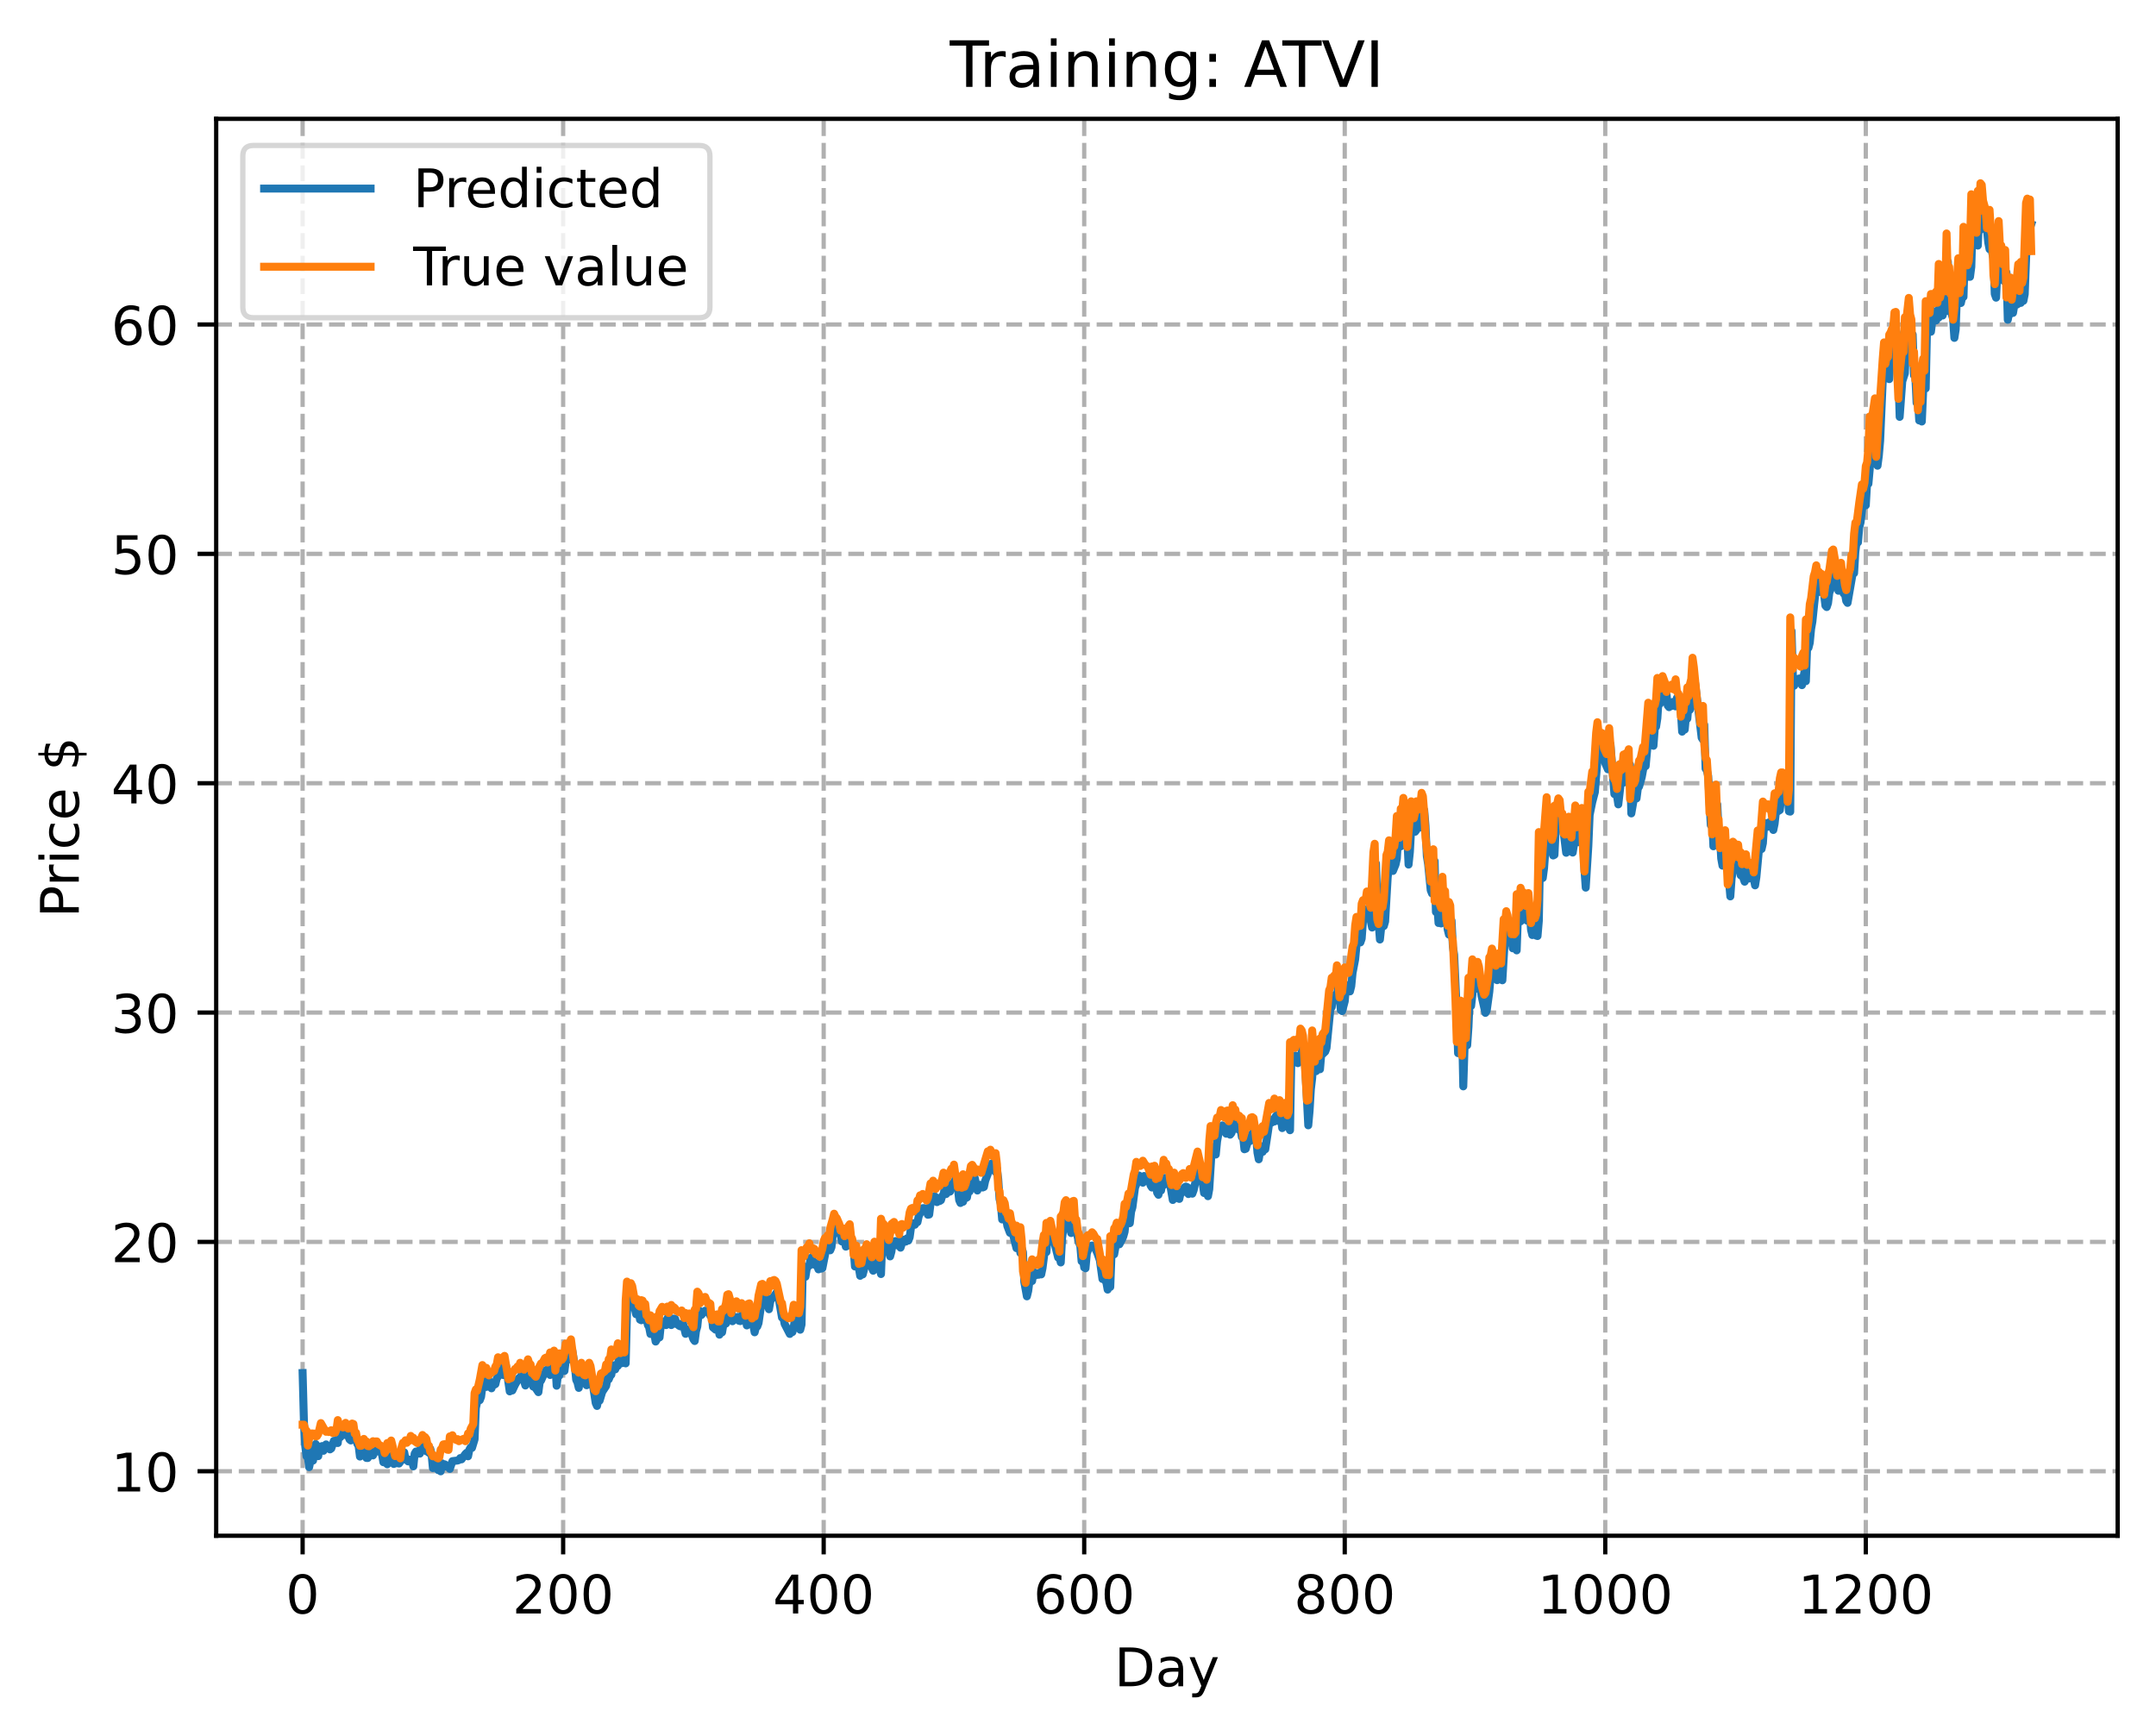 <?xml version="1.0" encoding="utf-8" standalone="no"?>
<!DOCTYPE svg PUBLIC "-//W3C//DTD SVG 1.1//EN"
  "http://www.w3.org/Graphics/SVG/1.1/DTD/svg11.dtd">
<!-- Created with matplotlib (https://matplotlib.org/) -->
<svg height="325.986pt" version="1.1" viewBox="0 0 404.923 325.986" width="404.923pt" xmlns="http://www.w3.org/2000/svg" xmlns:xlink="http://www.w3.org/1999/xlink">
 <defs>
  <style type="text/css">
*{stroke-linecap:butt;stroke-linejoin:round;}
  </style>
 </defs>
 <g id="figure_1">
  <g id="patch_1">
   <path d="M 0 325.986 
L 404.923 325.986 
L 404.923 0 
L 0 0 
z
" style="fill:#ffffff;"/>
  </g>
  <g id="axes_1">
   <g id="patch_2">
    <path d="M 40.603 288.43 
L 397.723 288.43 
L 397.723 22.318 
L 40.603 22.318 
z
" style="fill:#ffffff;"/>
   </g>
   <g id="matplotlib.axis_1">
    <g id="xtick_1">
     <g id="line2d_1">
      <path clip-path="url(#p2095169ce1)" d="M 56.836 288.43 
L 56.836 22.318 
" style="fill:none;stroke:#b0b0b0;stroke-dasharray:2.96,1.28;stroke-dashoffset:0;stroke-width:0.8;"/>
     </g>
     <g id="line2d_2">
      <defs>
       <path d="M 0 0 
L 0 3.5 
" id="m192210172c" style="stroke:#000000;stroke-width:0.8;"/>
      </defs>
      <g>
       <use style="stroke:#000000;stroke-width:0.8;" x="56.836" xlink:href="#m192210172c" y="288.43"/>
      </g>
     </g>
     <g id="text_1">
      <!-- 0 -->
      <defs>
       <path d="M 31.781 66.406 
Q 24.172 66.406 20.328 58.906 
Q 16.5 51.422 16.5 36.375 
Q 16.5 21.391 20.328 13.891 
Q 24.172 6.391 31.781 6.391 
Q 39.453 6.391 43.281 13.891 
Q 47.125 21.391 47.125 36.375 
Q 47.125 51.422 43.281 58.906 
Q 39.453 66.406 31.781 66.406 
z
M 31.781 74.219 
Q 44.047 74.219 50.516 64.516 
Q 56.984 54.828 56.984 36.375 
Q 56.984 17.969 50.516 8.266 
Q 44.047 -1.422 31.781 -1.422 
Q 19.531 -1.422 13.062 8.266 
Q 6.594 17.969 6.594 36.375 
Q 6.594 54.828 13.062 64.516 
Q 19.531 74.219 31.781 74.219 
z
" id="DejaVuSans-48"/>
      </defs>
      <g transform="translate(53.655 303.029)scale(0.1 -0.1)">
       <use xlink:href="#DejaVuSans-48"/>
      </g>
     </g>
    </g>
    <g id="xtick_2">
     <g id="line2d_3">
      <path clip-path="url(#p2095169ce1)" d="M 105.766 288.43 
L 105.766 22.318 
" style="fill:none;stroke:#b0b0b0;stroke-dasharray:2.96,1.28;stroke-dashoffset:0;stroke-width:0.8;"/>
     </g>
     <g id="line2d_4">
      <g>
       <use style="stroke:#000000;stroke-width:0.8;" x="105.766" xlink:href="#m192210172c" y="288.43"/>
      </g>
     </g>
     <g id="text_2">
      <!-- 200 -->
      <defs>
       <path d="M 19.188 8.297 
L 53.609 8.297 
L 53.609 0 
L 7.328 0 
L 7.328 8.297 
Q 12.938 14.109 22.625 23.891 
Q 32.328 33.688 34.812 36.531 
Q 39.547 41.844 41.422 45.531 
Q 43.312 49.219 43.312 52.781 
Q 43.312 58.594 39.234 62.25 
Q 35.156 65.922 28.609 65.922 
Q 23.969 65.922 18.812 64.312 
Q 13.672 62.703 7.812 59.422 
L 7.812 69.391 
Q 13.766 71.781 18.938 73 
Q 24.125 74.219 28.422 74.219 
Q 39.75 74.219 46.484 68.547 
Q 53.219 62.891 53.219 53.422 
Q 53.219 48.922 51.531 44.891 
Q 49.859 40.875 45.406 35.406 
Q 44.188 33.984 37.641 27.219 
Q 31.109 20.453 19.188 8.297 
z
" id="DejaVuSans-50"/>
      </defs>
      <g transform="translate(96.223 303.029)scale(0.1 -0.1)">
       <use xlink:href="#DejaVuSans-50"/>
       <use x="63.623" xlink:href="#DejaVuSans-48"/>
       <use x="127.246" xlink:href="#DejaVuSans-48"/>
      </g>
     </g>
    </g>
    <g id="xtick_3">
     <g id="line2d_5">
      <path clip-path="url(#p2095169ce1)" d="M 154.697 288.43 
L 154.697 22.318 
" style="fill:none;stroke:#b0b0b0;stroke-dasharray:2.96,1.28;stroke-dashoffset:0;stroke-width:0.8;"/>
     </g>
     <g id="line2d_6">
      <g>
       <use style="stroke:#000000;stroke-width:0.8;" x="154.697" xlink:href="#m192210172c" y="288.43"/>
      </g>
     </g>
     <g id="text_3">
      <!-- 400 -->
      <defs>
       <path d="M 37.797 64.312 
L 12.891 25.391 
L 37.797 25.391 
z
M 35.203 72.906 
L 47.609 72.906 
L 47.609 25.391 
L 58.016 25.391 
L 58.016 17.188 
L 47.609 17.188 
L 47.609 0 
L 37.797 0 
L 37.797 17.188 
L 4.891 17.188 
L 4.891 26.703 
z
" id="DejaVuSans-52"/>
      </defs>
      <g transform="translate(145.153 303.029)scale(0.1 -0.1)">
       <use xlink:href="#DejaVuSans-52"/>
       <use x="63.623" xlink:href="#DejaVuSans-48"/>
       <use x="127.246" xlink:href="#DejaVuSans-48"/>
      </g>
     </g>
    </g>
    <g id="xtick_4">
     <g id="line2d_7">
      <path clip-path="url(#p2095169ce1)" d="M 203.628 288.43 
L 203.628 22.318 
" style="fill:none;stroke:#b0b0b0;stroke-dasharray:2.96,1.28;stroke-dashoffset:0;stroke-width:0.8;"/>
     </g>
     <g id="line2d_8">
      <g>
       <use style="stroke:#000000;stroke-width:0.8;" x="203.628" xlink:href="#m192210172c" y="288.43"/>
      </g>
     </g>
     <g id="text_4">
      <!-- 600 -->
      <defs>
       <path d="M 33.016 40.375 
Q 26.375 40.375 22.484 35.828 
Q 18.609 31.297 18.609 23.391 
Q 18.609 15.531 22.484 10.953 
Q 26.375 6.391 33.016 6.391 
Q 39.656 6.391 43.531 10.953 
Q 47.406 15.531 47.406 23.391 
Q 47.406 31.297 43.531 35.828 
Q 39.656 40.375 33.016 40.375 
z
M 52.594 71.297 
L 52.594 62.312 
Q 48.875 64.062 45.094 64.984 
Q 41.312 65.922 37.594 65.922 
Q 27.828 65.922 22.672 59.328 
Q 17.531 52.734 16.797 39.406 
Q 19.672 43.656 24.016 45.922 
Q 28.375 48.188 33.594 48.188 
Q 44.578 48.188 50.953 41.516 
Q 57.328 34.859 57.328 23.391 
Q 57.328 12.156 50.688 5.359 
Q 44.047 -1.422 33.016 -1.422 
Q 20.359 -1.422 13.672 8.266 
Q 6.984 17.969 6.984 36.375 
Q 6.984 53.656 15.188 63.938 
Q 23.391 74.219 37.203 74.219 
Q 40.922 74.219 44.703 73.484 
Q 48.484 72.75 52.594 71.297 
z
" id="DejaVuSans-54"/>
      </defs>
      <g transform="translate(194.084 303.029)scale(0.1 -0.1)">
       <use xlink:href="#DejaVuSans-54"/>
       <use x="63.623" xlink:href="#DejaVuSans-48"/>
       <use x="127.246" xlink:href="#DejaVuSans-48"/>
      </g>
     </g>
    </g>
    <g id="xtick_5">
     <g id="line2d_9">
      <path clip-path="url(#p2095169ce1)" d="M 252.558 288.43 
L 252.558 22.318 
" style="fill:none;stroke:#b0b0b0;stroke-dasharray:2.96,1.28;stroke-dashoffset:0;stroke-width:0.8;"/>
     </g>
     <g id="line2d_10">
      <g>
       <use style="stroke:#000000;stroke-width:0.8;" x="252.558" xlink:href="#m192210172c" y="288.43"/>
      </g>
     </g>
     <g id="text_5">
      <!-- 800 -->
      <defs>
       <path d="M 31.781 34.625 
Q 24.75 34.625 20.719 30.859 
Q 16.703 27.094 16.703 20.516 
Q 16.703 13.922 20.719 10.156 
Q 24.75 6.391 31.781 6.391 
Q 38.812 6.391 42.859 10.172 
Q 46.922 13.969 46.922 20.516 
Q 46.922 27.094 42.891 30.859 
Q 38.875 34.625 31.781 34.625 
z
M 21.922 38.812 
Q 15.578 40.375 12.031 44.719 
Q 8.5 49.078 8.5 55.328 
Q 8.5 64.062 14.719 69.141 
Q 20.953 74.219 31.781 74.219 
Q 42.672 74.219 48.875 69.141 
Q 55.078 64.062 55.078 55.328 
Q 55.078 49.078 51.531 44.719 
Q 48 40.375 41.703 38.812 
Q 48.828 37.156 52.797 32.312 
Q 56.781 27.484 56.781 20.516 
Q 56.781 9.906 50.312 4.234 
Q 43.844 -1.422 31.781 -1.422 
Q 19.734 -1.422 13.25 4.234 
Q 6.781 9.906 6.781 20.516 
Q 6.781 27.484 10.781 32.312 
Q 14.797 37.156 21.922 38.812 
z
M 18.312 54.391 
Q 18.312 48.734 21.844 45.562 
Q 25.391 42.391 31.781 42.391 
Q 38.141 42.391 41.719 45.562 
Q 45.312 48.734 45.312 54.391 
Q 45.312 60.062 41.719 63.234 
Q 38.141 66.406 31.781 66.406 
Q 25.391 66.406 21.844 63.234 
Q 18.312 60.062 18.312 54.391 
z
" id="DejaVuSans-56"/>
      </defs>
      <g transform="translate(243.015 303.029)scale(0.1 -0.1)">
       <use xlink:href="#DejaVuSans-56"/>
       <use x="63.623" xlink:href="#DejaVuSans-48"/>
       <use x="127.246" xlink:href="#DejaVuSans-48"/>
      </g>
     </g>
    </g>
    <g id="xtick_6">
     <g id="line2d_11">
      <path clip-path="url(#p2095169ce1)" d="M 301.489 288.43 
L 301.489 22.318 
" style="fill:none;stroke:#b0b0b0;stroke-dasharray:2.96,1.28;stroke-dashoffset:0;stroke-width:0.8;"/>
     </g>
     <g id="line2d_12">
      <g>
       <use style="stroke:#000000;stroke-width:0.8;" x="301.489" xlink:href="#m192210172c" y="288.43"/>
      </g>
     </g>
     <g id="text_6">
      <!-- 1000 -->
      <defs>
       <path d="M 12.406 8.297 
L 28.516 8.297 
L 28.516 63.922 
L 10.984 60.406 
L 10.984 69.391 
L 28.422 72.906 
L 38.281 72.906 
L 38.281 8.297 
L 54.391 8.297 
L 54.391 0 
L 12.406 0 
z
" id="DejaVuSans-49"/>
      </defs>
      <g transform="translate(288.764 303.029)scale(0.1 -0.1)">
       <use xlink:href="#DejaVuSans-49"/>
       <use x="63.623" xlink:href="#DejaVuSans-48"/>
       <use x="127.246" xlink:href="#DejaVuSans-48"/>
       <use x="190.869" xlink:href="#DejaVuSans-48"/>
      </g>
     </g>
    </g>
    <g id="xtick_7">
     <g id="line2d_13">
      <path clip-path="url(#p2095169ce1)" d="M 350.419 288.43 
L 350.419 22.318 
" style="fill:none;stroke:#b0b0b0;stroke-dasharray:2.96,1.28;stroke-dashoffset:0;stroke-width:0.8;"/>
     </g>
     <g id="line2d_14">
      <g>
       <use style="stroke:#000000;stroke-width:0.8;" x="350.419" xlink:href="#m192210172c" y="288.43"/>
      </g>
     </g>
     <g id="text_7">
      <!-- 1200 -->
      <g transform="translate(337.694 303.029)scale(0.1 -0.1)">
       <use xlink:href="#DejaVuSans-49"/>
       <use x="63.623" xlink:href="#DejaVuSans-50"/>
       <use x="127.246" xlink:href="#DejaVuSans-48"/>
       <use x="190.869" xlink:href="#DejaVuSans-48"/>
      </g>
     </g>
    </g>
    <g id="text_8">
     <!-- Day -->
     <defs>
      <path d="M 19.672 64.797 
L 19.672 8.109 
L 31.594 8.109 
Q 46.688 8.109 53.688 14.938 
Q 60.688 21.781 60.688 36.531 
Q 60.688 51.172 53.688 57.984 
Q 46.688 64.797 31.594 64.797 
z
M 9.812 72.906 
L 30.078 72.906 
Q 51.266 72.906 61.172 64.094 
Q 71.094 55.281 71.094 36.531 
Q 71.094 17.672 61.125 8.828 
Q 51.172 0 30.078 0 
L 9.812 0 
z
" id="DejaVuSans-68"/>
      <path d="M 34.281 27.484 
Q 23.391 27.484 19.188 25 
Q 14.984 22.516 14.984 16.5 
Q 14.984 11.719 18.141 8.906 
Q 21.297 6.109 26.703 6.109 
Q 34.188 6.109 38.703 11.406 
Q 43.219 16.703 43.219 25.484 
L 43.219 27.484 
z
M 52.203 31.203 
L 52.203 0 
L 43.219 0 
L 43.219 8.297 
Q 40.141 3.328 35.547 0.953 
Q 30.953 -1.422 24.312 -1.422 
Q 15.922 -1.422 10.953 3.297 
Q 6 8.016 6 15.922 
Q 6 25.141 12.172 29.828 
Q 18.359 34.516 30.609 34.516 
L 43.219 34.516 
L 43.219 35.406 
Q 43.219 41.609 39.141 45 
Q 35.062 48.391 27.688 48.391 
Q 23 48.391 18.547 47.266 
Q 14.109 46.141 10.016 43.891 
L 10.016 52.203 
Q 14.938 54.109 19.578 55.047 
Q 24.219 56 28.609 56 
Q 40.484 56 46.344 49.844 
Q 52.203 43.703 52.203 31.203 
z
" id="DejaVuSans-97"/>
      <path d="M 32.172 -5.078 
Q 28.375 -14.844 24.75 -17.812 
Q 21.141 -20.797 15.094 -20.797 
L 7.906 -20.797 
L 7.906 -13.281 
L 13.188 -13.281 
Q 16.891 -13.281 18.938 -11.516 
Q 21 -9.766 23.484 -3.219 
L 25.094 0.875 
L 2.984 54.688 
L 12.5 54.688 
L 29.594 11.922 
L 46.688 54.688 
L 56.203 54.688 
z
" id="DejaVuSans-121"/>
     </defs>
     <g transform="translate(209.29 316.707)scale(0.1 -0.1)">
      <use xlink:href="#DejaVuSans-68"/>
      <use x="77.002" xlink:href="#DejaVuSans-97"/>
      <use x="138.281" xlink:href="#DejaVuSans-121"/>
     </g>
    </g>
   </g>
   <g id="matplotlib.axis_2">
    <g id="ytick_1">
     <g id="line2d_15">
      <path clip-path="url(#p2095169ce1)" d="M 40.603 276.319 
L 397.723 276.319 
" style="fill:none;stroke:#b0b0b0;stroke-dasharray:2.96,1.28;stroke-dashoffset:0;stroke-width:0.8;"/>
     </g>
     <g id="line2d_16">
      <defs>
       <path d="M 0 0 
L -3.5 0 
" id="mb8f6aaec58" style="stroke:#000000;stroke-width:0.8;"/>
      </defs>
      <g>
       <use style="stroke:#000000;stroke-width:0.8;" x="40.603" xlink:href="#mb8f6aaec58" y="276.319"/>
      </g>
     </g>
     <g id="text_9">
      <!-- 10 -->
      <g transform="translate(20.878 280.118)scale(0.1 -0.1)">
       <use xlink:href="#DejaVuSans-49"/>
       <use x="63.623" xlink:href="#DejaVuSans-48"/>
      </g>
     </g>
    </g>
    <g id="ytick_2">
     <g id="line2d_17">
      <path clip-path="url(#p2095169ce1)" d="M 40.603 233.245 
L 397.723 233.245 
" style="fill:none;stroke:#b0b0b0;stroke-dasharray:2.96,1.28;stroke-dashoffset:0;stroke-width:0.8;"/>
     </g>
     <g id="line2d_18">
      <g>
       <use style="stroke:#000000;stroke-width:0.8;" x="40.603" xlink:href="#mb8f6aaec58" y="233.245"/>
      </g>
     </g>
     <g id="text_10">
      <!-- 20 -->
      <g transform="translate(20.878 237.044)scale(0.1 -0.1)">
       <use xlink:href="#DejaVuSans-50"/>
       <use x="63.623" xlink:href="#DejaVuSans-48"/>
      </g>
     </g>
    </g>
    <g id="ytick_3">
     <g id="line2d_19">
      <path clip-path="url(#p2095169ce1)" d="M 40.603 190.17 
L 397.723 190.17 
" style="fill:none;stroke:#b0b0b0;stroke-dasharray:2.96,1.28;stroke-dashoffset:0;stroke-width:0.8;"/>
     </g>
     <g id="line2d_20">
      <g>
       <use style="stroke:#000000;stroke-width:0.8;" x="40.603" xlink:href="#mb8f6aaec58" y="190.17"/>
      </g>
     </g>
     <g id="text_11">
      <!-- 30 -->
      <defs>
       <path d="M 40.578 39.312 
Q 47.656 37.797 51.625 33 
Q 55.609 28.219 55.609 21.188 
Q 55.609 10.406 48.188 4.484 
Q 40.766 -1.422 27.094 -1.422 
Q 22.516 -1.422 17.656 -0.516 
Q 12.797 0.391 7.625 2.203 
L 7.625 11.719 
Q 11.719 9.328 16.594 8.109 
Q 21.484 6.891 26.812 6.891 
Q 36.078 6.891 40.938 10.547 
Q 45.797 14.203 45.797 21.188 
Q 45.797 27.641 41.281 31.266 
Q 36.766 34.906 28.719 34.906 
L 20.219 34.906 
L 20.219 43.016 
L 29.109 43.016 
Q 36.375 43.016 40.234 45.922 
Q 44.094 48.828 44.094 54.297 
Q 44.094 59.906 40.109 62.906 
Q 36.141 65.922 28.719 65.922 
Q 24.656 65.922 20.016 65.031 
Q 15.375 64.156 9.812 62.312 
L 9.812 71.094 
Q 15.438 72.656 20.344 73.438 
Q 25.25 74.219 29.594 74.219 
Q 40.828 74.219 47.359 69.109 
Q 53.906 64.016 53.906 55.328 
Q 53.906 49.266 50.438 45.094 
Q 46.969 40.922 40.578 39.312 
z
" id="DejaVuSans-51"/>
      </defs>
      <g transform="translate(20.878 193.97)scale(0.1 -0.1)">
       <use xlink:href="#DejaVuSans-51"/>
       <use x="63.623" xlink:href="#DejaVuSans-48"/>
      </g>
     </g>
    </g>
    <g id="ytick_4">
     <g id="line2d_21">
      <path clip-path="url(#p2095169ce1)" d="M 40.603 147.096 
L 397.723 147.096 
" style="fill:none;stroke:#b0b0b0;stroke-dasharray:2.96,1.28;stroke-dashoffset:0;stroke-width:0.8;"/>
     </g>
     <g id="line2d_22">
      <g>
       <use style="stroke:#000000;stroke-width:0.8;" x="40.603" xlink:href="#mb8f6aaec58" y="147.096"/>
      </g>
     </g>
     <g id="text_12">
      <!-- 40 -->
      <g transform="translate(20.878 150.895)scale(0.1 -0.1)">
       <use xlink:href="#DejaVuSans-52"/>
       <use x="63.623" xlink:href="#DejaVuSans-48"/>
      </g>
     </g>
    </g>
    <g id="ytick_5">
     <g id="line2d_23">
      <path clip-path="url(#p2095169ce1)" d="M 40.603 104.022 
L 397.723 104.022 
" style="fill:none;stroke:#b0b0b0;stroke-dasharray:2.96,1.28;stroke-dashoffset:0;stroke-width:0.8;"/>
     </g>
     <g id="line2d_24">
      <g>
       <use style="stroke:#000000;stroke-width:0.8;" x="40.603" xlink:href="#mb8f6aaec58" y="104.022"/>
      </g>
     </g>
     <g id="text_13">
      <!-- 50 -->
      <defs>
       <path d="M 10.797 72.906 
L 49.516 72.906 
L 49.516 64.594 
L 19.828 64.594 
L 19.828 46.734 
Q 21.969 47.469 24.109 47.828 
Q 26.266 48.188 28.422 48.188 
Q 40.625 48.188 47.75 41.5 
Q 54.891 34.812 54.891 23.391 
Q 54.891 11.625 47.562 5.094 
Q 40.234 -1.422 26.906 -1.422 
Q 22.312 -1.422 17.547 -0.641 
Q 12.797 0.141 7.719 1.703 
L 7.719 11.625 
Q 12.109 9.234 16.797 8.062 
Q 21.484 6.891 26.703 6.891 
Q 35.156 6.891 40.078 11.328 
Q 45.016 15.766 45.016 23.391 
Q 45.016 31 40.078 35.438 
Q 35.156 39.891 26.703 39.891 
Q 22.75 39.891 18.812 39.016 
Q 14.891 38.141 10.797 36.281 
z
" id="DejaVuSans-53"/>
      </defs>
      <g transform="translate(20.878 107.821)scale(0.1 -0.1)">
       <use xlink:href="#DejaVuSans-53"/>
       <use x="63.623" xlink:href="#DejaVuSans-48"/>
      </g>
     </g>
    </g>
    <g id="ytick_6">
     <g id="line2d_25">
      <path clip-path="url(#p2095169ce1)" d="M 40.603 60.948 
L 397.723 60.948 
" style="fill:none;stroke:#b0b0b0;stroke-dasharray:2.96,1.28;stroke-dashoffset:0;stroke-width:0.8;"/>
     </g>
     <g id="line2d_26">
      <g>
       <use style="stroke:#000000;stroke-width:0.8;" x="40.603" xlink:href="#mb8f6aaec58" y="60.948"/>
      </g>
     </g>
     <g id="text_14">
      <!-- 60 -->
      <g transform="translate(20.878 64.747)scale(0.1 -0.1)">
       <use xlink:href="#DejaVuSans-54"/>
       <use x="63.623" xlink:href="#DejaVuSans-48"/>
      </g>
     </g>
    </g>
    <g id="text_15">
     <!-- Price $ -->
     <defs>
      <path d="M 19.672 64.797 
L 19.672 37.406 
L 32.078 37.406 
Q 38.969 37.406 42.719 40.969 
Q 46.484 44.531 46.484 51.125 
Q 46.484 57.672 42.719 61.234 
Q 38.969 64.797 32.078 64.797 
z
M 9.812 72.906 
L 32.078 72.906 
Q 44.344 72.906 50.609 67.359 
Q 56.891 61.812 56.891 51.125 
Q 56.891 40.328 50.609 34.812 
Q 44.344 29.297 32.078 29.297 
L 19.672 29.297 
L 19.672 0 
L 9.812 0 
z
" id="DejaVuSans-80"/>
      <path d="M 41.109 46.297 
Q 39.594 47.172 37.812 47.578 
Q 36.031 48 33.891 48 
Q 26.266 48 22.188 43.047 
Q 18.109 38.094 18.109 28.812 
L 18.109 0 
L 9.078 0 
L 9.078 54.688 
L 18.109 54.688 
L 18.109 46.188 
Q 20.953 51.172 25.484 53.578 
Q 30.031 56 36.531 56 
Q 37.453 56 38.578 55.875 
Q 39.703 55.766 41.062 55.516 
z
" id="DejaVuSans-114"/>
      <path d="M 9.422 54.688 
L 18.406 54.688 
L 18.406 0 
L 9.422 0 
z
M 9.422 75.984 
L 18.406 75.984 
L 18.406 64.594 
L 9.422 64.594 
z
" id="DejaVuSans-105"/>
      <path d="M 48.781 52.594 
L 48.781 44.188 
Q 44.969 46.297 41.141 47.344 
Q 37.312 48.391 33.406 48.391 
Q 24.656 48.391 19.812 42.844 
Q 14.984 37.312 14.984 27.297 
Q 14.984 17.281 19.812 11.734 
Q 24.656 6.203 33.406 6.203 
Q 37.312 6.203 41.141 7.25 
Q 44.969 8.297 48.781 10.406 
L 48.781 2.094 
Q 45.016 0.344 40.984 -0.531 
Q 36.969 -1.422 32.422 -1.422 
Q 20.062 -1.422 12.781 6.344 
Q 5.516 14.109 5.516 27.297 
Q 5.516 40.672 12.859 48.328 
Q 20.219 56 33.016 56 
Q 37.156 56 41.109 55.141 
Q 45.062 54.297 48.781 52.594 
z
" id="DejaVuSans-99"/>
      <path d="M 56.203 29.594 
L 56.203 25.203 
L 14.891 25.203 
Q 15.484 15.922 20.484 11.062 
Q 25.484 6.203 34.422 6.203 
Q 39.594 6.203 44.453 7.469 
Q 49.312 8.734 54.109 11.281 
L 54.109 2.781 
Q 49.266 0.734 44.188 -0.344 
Q 39.109 -1.422 33.891 -1.422 
Q 20.797 -1.422 13.156 6.188 
Q 5.516 13.812 5.516 26.812 
Q 5.516 40.234 12.766 48.109 
Q 20.016 56 32.328 56 
Q 43.359 56 49.781 48.891 
Q 56.203 41.797 56.203 29.594 
z
M 47.219 32.234 
Q 47.125 39.594 43.094 43.984 
Q 39.062 48.391 32.422 48.391 
Q 24.906 48.391 20.391 44.141 
Q 15.875 39.891 15.188 32.172 
z
" id="DejaVuSans-101"/>
      <path id="DejaVuSans-32"/>
      <path d="M 33.797 -14.703 
L 28.906 -14.703 
L 28.859 0 
Q 23.734 0.094 18.609 1.188 
Q 13.484 2.297 8.297 4.5 
L 8.297 13.281 
Q 13.281 10.156 18.375 8.562 
Q 23.484 6.984 28.906 6.938 
L 28.906 29.203 
Q 18.109 30.953 13.203 35.156 
Q 8.297 39.359 8.297 46.688 
Q 8.297 54.641 13.625 59.219 
Q 18.953 63.812 28.906 64.5 
L 28.906 75.984 
L 33.797 75.984 
L 33.797 64.656 
Q 38.328 64.453 42.578 63.688 
Q 46.828 62.938 50.875 61.625 
L 50.875 53.078 
Q 46.828 55.125 42.547 56.25 
Q 38.281 57.375 33.797 57.562 
L 33.797 36.719 
Q 44.875 35.016 50.094 30.609 
Q 55.328 26.219 55.328 18.609 
Q 55.328 10.359 49.781 5.594 
Q 44.234 0.828 33.797 0.094 
z
M 28.906 37.594 
L 28.906 57.625 
Q 23.25 56.984 20.266 54.391 
Q 17.281 51.812 17.281 47.516 
Q 17.281 43.312 20.031 40.969 
Q 22.797 38.625 28.906 37.594 
z
M 33.797 28.219 
L 33.797 7.078 
Q 39.984 7.906 43.141 10.594 
Q 46.297 13.281 46.297 17.672 
Q 46.297 21.969 43.281 24.5 
Q 40.281 27.047 33.797 28.219 
z
" id="DejaVuSans-36"/>
     </defs>
     <g transform="translate(14.798 172.342)rotate(-90)scale(0.1 -0.1)">
      <use xlink:href="#DejaVuSans-80"/>
      <use x="58.553" xlink:href="#DejaVuSans-114"/>
      <use x="99.666" xlink:href="#DejaVuSans-105"/>
      <use x="127.449" xlink:href="#DejaVuSans-99"/>
      <use x="182.43" xlink:href="#DejaVuSans-101"/>
      <use x="243.953" xlink:href="#DejaVuSans-32"/>
      <use x="275.74" xlink:href="#DejaVuSans-36"/>
     </g>
    </g>
   </g>
   <g id="line2d_27">
    <path clip-path="url(#p2095169ce1)" d="M 56.836 257.877 
L 57.081 267.008 
L 57.325 271.562 
L 57.57 273.524 
L 57.814 273.59 
L 58.059 275.551 
L 58.304 274.348 
L 58.548 272.37 
L 58.793 274.318 
L 59.282 271.207 
L 59.527 271.709 
L 59.772 273.484 
L 60.016 271.687 
L 60.261 272.382 
L 60.506 271.588 
L 60.75 272.481 
L 60.995 271.653 
L 61.24 271.281 
L 61.729 272.055 
L 61.974 272.214 
L 62.218 272.04 
L 62.708 270.603 
L 62.952 270.971 
L 63.441 271.019 
L 63.686 268.525 
L 63.931 269.909 
L 64.175 269.392 
L 64.42 269.366 
L 64.665 268.794 
L 64.909 269.52 
L 65.154 269.035 
L 65.643 270.334 
L 65.888 270.536 
L 66.133 269.886 
L 66.377 269.81 
L 66.622 269.113 
L 67.111 271.187 
L 67.356 271.555 
L 67.601 273.56 
L 67.845 272.658 
L 68.09 272.434 
L 68.335 272.418 
L 68.579 271.708 
L 68.824 273.824 
L 69.069 273.835 
L 69.802 272.741 
L 70.047 273.345 
L 70.536 272.409 
L 70.781 272.546 
L 71.026 272.046 
L 71.27 272.236 
L 71.76 273.232 
L 72.004 274.627 
L 72.249 273.587 
L 72.494 274.76 
L 72.738 275.008 
L 72.983 273.609 
L 73.228 273.623 
L 73.472 273.452 
L 73.717 273.466 
L 73.962 274.95 
L 74.206 274.195 
L 74.451 274.823 
L 74.696 274.226 
L 74.94 274.872 
L 75.185 274.532 
L 75.919 272.77 
L 76.163 274.156 
L 76.408 273.959 
L 76.653 274.468 
L 76.897 274.14 
L 77.142 274.167 
L 77.387 274.331 
L 77.631 275.407 
L 77.876 273.027 
L 78.121 272.619 
L 78.365 273.054 
L 78.61 272.548 
L 78.855 273.012 
L 79.099 271.253 
L 79.589 271.856 
L 79.833 270.979 
L 80.078 272.567 
L 80.323 271.754 
L 80.567 272.859 
L 80.812 272.114 
L 81.056 273.129 
L 81.301 275.724 
L 81.546 274.146 
L 81.79 275.361 
L 82.035 274.577 
L 82.28 276.096 
L 82.524 276.122 
L 82.769 276.334 
L 83.014 274.827 
L 83.258 275.532 
L 83.503 275.014 
L 83.748 275.163 
L 83.992 275.492 
L 84.237 275.31 
L 84.482 275.876 
L 84.971 274.423 
L 85.95 274.302 
L 86.194 274.211 
L 86.439 273.846 
L 86.684 274.084 
L 87.417 273.062 
L 87.662 272.835 
L 87.907 273.51 
L 88.151 272.269 
L 88.396 271.838 
L 88.641 271.936 
L 89.13 270.329 
L 89.375 264.428 
L 89.619 263.307 
L 89.864 262.826 
L 90.109 262.972 
L 90.353 262.331 
L 90.598 260.381 
L 90.843 259.396 
L 91.087 259.809 
L 91.332 260.484 
L 91.577 259.114 
L 91.821 259.269 
L 92.311 260.745 
L 92.555 259.792 
L 92.8 260.093 
L 93.044 259.952 
L 93.289 258.907 
L 93.534 258.541 
L 93.778 256.934 
L 94.023 256.731 
L 94.268 256.955 
L 94.512 258.246 
L 94.757 256.866 
L 95.002 256.345 
L 95.736 261.323 
L 95.98 260.666 
L 96.225 261.148 
L 96.714 260.098 
L 97.448 258.834 
L 97.693 258.958 
L 97.938 258.211 
L 98.182 258.514 
L 98.672 260.214 
L 99.161 258.701 
L 99.405 258.169 
L 99.65 258.591 
L 99.895 258.291 
L 100.139 260.412 
L 100.384 260.508 
L 100.629 260.743 
L 101.118 261.465 
L 101.363 259.575 
L 101.607 259.3 
L 102.097 258.187 
L 102.341 257.906 
L 102.586 257.308 
L 102.831 257.256 
L 103.075 257.519 
L 103.32 258.239 
L 103.565 256.958 
L 103.809 257.131 
L 104.054 257.511 
L 104.299 256.089 
L 104.543 260.256 
L 104.788 258.226 
L 105.032 258.382 
L 105.277 257.036 
L 105.522 257.143 
L 105.766 257.01 
L 106.011 257.487 
L 106.256 255.557 
L 106.5 254.642 
L 106.745 255.348 
L 106.99 254.745 
L 107.234 254.646 
L 107.479 253.613 
L 107.968 256.529 
L 108.213 259.146 
L 108.458 259.636 
L 108.702 260.666 
L 108.947 258.751 
L 109.192 259.238 
L 109.436 257.45 
L 110.17 260.169 
L 110.415 259.93 
L 110.66 259.347 
L 110.904 259.067 
L 111.149 259.501 
L 111.393 260.392 
L 111.883 263.512 
L 112.127 264.058 
L 112.372 262.846 
L 112.617 263.057 
L 113.106 261.407 
L 113.84 260.294 
L 114.085 258.93 
L 114.329 259.06 
L 114.574 258.447 
L 114.819 258.187 
L 115.063 256.4 
L 115.553 257.188 
L 115.797 256.254 
L 116.042 256.54 
L 116.287 254.668 
L 116.531 254.416 
L 116.776 256.027 
L 117.02 255.96 
L 117.265 255.17 
L 117.51 256.062 
L 117.754 246.553 
L 117.999 243.681 
L 118.244 243.353 
L 118.978 244.632 
L 119.467 246.835 
L 119.712 246.692 
L 119.956 246.288 
L 120.201 247.843 
L 120.446 247.959 
L 120.69 247.053 
L 120.935 246.764 
L 121.18 247.988 
L 121.424 247.364 
L 121.669 248.846 
L 121.914 249.267 
L 122.158 250.536 
L 122.648 249.758 
L 122.892 250.571 
L 123.137 251.961 
L 123.381 251.55 
L 123.626 249.398 
L 123.871 251.178 
L 124.115 248.801 
L 124.36 248.3 
L 124.605 248.189 
L 124.849 248.302 
L 125.094 248.87 
L 125.339 247.63 
L 125.583 247.19 
L 125.828 248.405 
L 126.073 248.867 
L 126.317 247.853 
L 126.562 247.643 
L 126.807 247.706 
L 127.051 248.683 
L 127.296 248.526 
L 127.541 248.991 
L 127.785 249.106 
L 128.03 249.08 
L 128.275 248.509 
L 128.764 250.512 
L 129.008 249.671 
L 129.253 249.849 
L 129.498 250.246 
L 129.742 250.142 
L 130.232 251.535 
L 130.476 251.859 
L 130.721 249.988 
L 130.966 249.12 
L 131.21 246.658 
L 131.455 246.236 
L 131.7 246.994 
L 132.434 246.158 
L 132.678 246.384 
L 132.923 246.298 
L 133.168 246.59 
L 133.412 247.138 
L 133.657 246.723 
L 133.902 249.313 
L 134.391 249.724 
L 134.636 249.165 
L 134.88 249.138 
L 135.125 250.672 
L 135.369 250.128 
L 135.614 250.235 
L 135.859 248.765 
L 136.348 248.581 
L 136.593 247.872 
L 136.837 246.156 
L 137.082 245.35 
L 137.327 245.622 
L 137.571 248.143 
L 137.816 247.913 
L 138.061 247.412 
L 138.305 247.552 
L 138.55 247.328 
L 138.795 248.063 
L 139.039 248.122 
L 139.284 247.861 
L 139.529 246.478 
L 139.773 247.612 
L 140.018 247.414 
L 140.263 248.933 
L 140.752 247.337 
L 140.996 247.273 
L 141.241 247.626 
L 141.73 250.225 
L 141.975 249.274 
L 142.22 249.136 
L 142.464 248.485 
L 142.954 245.107 
L 143.198 243.498 
L 143.443 243.504 
L 143.688 243.287 
L 144.177 245.119 
L 144.422 245.892 
L 144.666 244.448 
L 144.911 243.868 
L 145.156 243.764 
L 145.89 242.698 
L 146.134 243.186 
L 146.868 247.459 
L 147.113 247.326 
L 147.357 248.636 
L 148.336 250.533 
L 148.581 249.891 
L 148.825 250.186 
L 149.07 249.245 
L 149.315 247.623 
L 149.559 247.843 
L 149.804 247.375 
L 150.049 249 
L 150.293 249.739 
L 150.538 248.776 
L 150.783 237.736 
L 151.027 239.607 
L 151.272 239.795 
L 151.517 238.279 
L 151.761 237.862 
L 152.006 237.696 
L 152.251 236.247 
L 152.74 236.929 
L 152.984 237.543 
L 153.229 237.111 
L 153.718 238.402 
L 153.963 237.987 
L 154.208 238.275 
L 154.452 238.188 
L 154.942 235.698 
L 155.186 234.278 
L 155.431 234.232 
L 155.676 233.993 
L 155.92 234.825 
L 156.165 234.234 
L 156.41 231.754 
L 156.899 230.172 
L 157.144 230.446 
L 157.388 230.501 
L 157.633 231.731 
L 157.878 231.886 
L 158.122 233.17 
L 158.367 233.22 
L 158.612 232.863 
L 158.856 234.134 
L 159.101 234.001 
L 159.345 233.741 
L 159.835 232.409 
L 160.079 234.119 
L 160.324 234.562 
L 160.569 237.864 
L 160.813 237.754 
L 161.058 236.583 
L 161.547 239.614 
L 161.792 239.285 
L 162.037 239.354 
L 162.771 236.525 
L 163.015 236.068 
L 163.26 236.697 
L 163.505 236.551 
L 163.749 238.08 
L 163.994 238.661 
L 164.239 238.015 
L 164.483 236.487 
L 164.728 236.489 
L 164.972 236.212 
L 165.217 238.302 
L 165.462 239.282 
L 165.706 232.929 
L 165.951 232.871 
L 166.44 233.305 
L 167.174 235.966 
L 167.419 235.066 
L 167.664 233.153 
L 167.908 233.318 
L 168.153 233.088 
L 168.398 233.877 
L 168.887 233.083 
L 169.132 234.331 
L 169.621 232.815 
L 170.11 233.191 
L 170.355 232.582 
L 170.6 232.998 
L 170.844 232.377 
L 171.089 230.592 
L 171.333 229.934 
L 171.578 229.734 
L 171.823 230.027 
L 172.067 229.58 
L 172.312 229.539 
L 172.557 228.381 
L 173.291 226.912 
L 173.535 226.892 
L 173.78 227.319 
L 174.025 227.508 
L 174.269 228.152 
L 174.514 228.103 
L 174.759 226.126 
L 175.003 225.307 
L 175.248 225.074 
L 175.493 224.634 
L 175.737 224.848 
L 175.982 225.773 
L 176.227 225.356 
L 176.471 225.574 
L 176.716 225.418 
L 176.96 224.619 
L 177.205 224.397 
L 177.45 223.046 
L 177.694 224.258 
L 177.939 223.502 
L 178.184 223.862 
L 178.428 223.795 
L 178.673 222.615 
L 178.918 222.233 
L 179.162 222.53 
L 179.407 221.522 
L 179.652 222.704 
L 179.896 223.096 
L 180.141 225.384 
L 180.386 225.938 
L 180.63 224.755 
L 180.875 225.711 
L 181.12 222.589 
L 181.364 225.029 
L 181.609 224.9 
L 181.854 223.456 
L 182.098 223.786 
L 182.588 221.666 
L 182.832 221.575 
L 183.077 221.246 
L 183.566 223.592 
L 183.811 222.888 
L 184.055 222.528 
L 184.545 223.03 
L 184.789 222.933 
L 185.034 221.774 
L 185.523 220.468 
L 185.768 219.117 
L 186.013 218.927 
L 186.257 218.52 
L 186.502 219.464 
L 186.991 220.131 
L 187.236 219.499 
L 187.481 221.464 
L 187.725 225.204 
L 187.97 226.14 
L 188.215 229.024 
L 188.459 228.775 
L 188.704 228.119 
L 188.948 228.757 
L 189.193 230.256 
L 189.682 231.541 
L 189.927 230.852 
L 190.416 232.462 
L 190.906 234.419 
L 191.15 233.53 
L 191.395 233.376 
L 191.64 235.318 
L 191.884 234.431 
L 192.129 235.189 
L 192.374 240.762 
L 192.863 243.472 
L 193.108 242.468 
L 193.352 240.573 
L 193.597 240.141 
L 193.842 240.597 
L 194.086 238.857 
L 194.331 239.063 
L 194.575 239.497 
L 194.82 239.105 
L 195.065 239.416 
L 195.309 239.164 
L 195.554 239.349 
L 195.799 238.162 
L 196.288 234.356 
L 196.533 235.157 
L 196.777 231.774 
L 197.267 233.096 
L 197.511 231.946 
L 197.756 232.293 
L 198.735 236.194 
L 198.979 236.051 
L 199.224 237.105 
L 199.469 232.54 
L 199.713 230.729 
L 199.958 230.843 
L 200.203 228.893 
L 200.447 228.085 
L 200.692 228.282 
L 200.936 230.525 
L 201.181 231.578 
L 201.67 228.962 
L 201.915 228.802 
L 202.16 231.274 
L 202.649 233.36 
L 202.894 234 
L 203.138 236.881 
L 203.383 236.274 
L 203.628 238.05 
L 203.872 238.201 
L 204.117 235.409 
L 204.606 234.093 
L 205.096 233.921 
L 205.34 234.004 
L 205.585 234.241 
L 206.074 235.303 
L 206.563 236.679 
L 207.053 240.209 
L 207.297 239.431 
L 207.542 240.466 
L 207.787 240.858 
L 208.031 242.203 
L 208.276 240.965 
L 208.521 241.709 
L 208.765 235.222 
L 209.01 234.822 
L 209.255 235.577 
L 209.744 232.888 
L 209.989 232.53 
L 210.233 233.698 
L 210.723 232.781 
L 210.967 232.219 
L 211.212 231.34 
L 211.457 229.098 
L 211.701 229.111 
L 211.946 228.452 
L 212.191 229.734 
L 212.435 227.582 
L 212.68 226.758 
L 213.169 223.05 
L 213.414 222.432 
L 213.658 220.97 
L 213.903 220.765 
L 214.637 222.126 
L 214.882 220.865 
L 215.126 221.461 
L 215.371 221.763 
L 215.616 221.713 
L 215.86 221.862 
L 216.105 222.663 
L 216.35 223.032 
L 216.594 222.314 
L 216.839 222.846 
L 217.084 222.229 
L 217.328 224.011 
L 217.573 224.398 
L 217.818 223.039 
L 218.062 223.596 
L 218.307 222.232 
L 218.551 222.587 
L 218.796 221.22 
L 219.041 221.872 
L 219.285 221.297 
L 219.775 222.54 
L 220.264 225.375 
L 220.509 224.898 
L 220.753 223.122 
L 220.998 224.451 
L 221.243 225.064 
L 221.487 225.171 
L 221.732 224.05 
L 221.977 224.016 
L 222.466 222.997 
L 222.711 222.858 
L 222.955 222.943 
L 223.2 224.261 
L 223.445 223.187 
L 223.689 223.306 
L 223.934 224.19 
L 224.179 223.522 
L 224.668 221.34 
L 224.912 220.554 
L 225.157 219.114 
L 225.402 219.444 
L 225.646 220.394 
L 226.136 224.063 
L 226.38 223.906 
L 226.625 222.786 
L 226.87 224.66 
L 227.114 223.349 
L 227.604 215.415 
L 227.848 216.295 
L 228.093 216.305 
L 228.338 216.838 
L 228.582 214.351 
L 228.827 213.01 
L 229.316 212.087 
L 229.561 211.358 
L 230.05 211.689 
L 230.295 212.925 
L 230.539 212.475 
L 230.784 211.695 
L 231.029 213.107 
L 231.273 212.812 
L 231.518 212.122 
L 231.763 210.267 
L 232.007 210.816 
L 232.252 211.026 
L 232.497 212.074 
L 232.741 212.203 
L 232.986 212.05 
L 233.231 213.539 
L 233.475 213.536 
L 233.72 215.848 
L 233.965 215.756 
L 234.454 214.059 
L 234.699 214.343 
L 235.188 212.885 
L 235.433 212.858 
L 235.677 212.424 
L 235.922 213.416 
L 236.167 216.479 
L 236.411 217.733 
L 236.656 216.23 
L 237.145 216.336 
L 237.39 215.175 
L 237.634 215.851 
L 238.124 212.651 
L 238.368 210.905 
L 238.613 210.245 
L 238.858 210.825 
L 239.102 210.536 
L 239.347 210.636 
L 239.592 209.663 
L 239.836 209.385 
L 240.081 210.515 
L 240.326 210.455 
L 240.57 209.974 
L 240.815 211.87 
L 241.304 211.155 
L 241.549 210.66 
L 242.283 212.271 
L 242.527 198.656 
L 242.772 198.746 
L 243.017 199.041 
L 243.261 198.231 
L 243.506 199.411 
L 243.751 199.674 
L 243.995 198.74 
L 244.24 198.716 
L 244.729 196.293 
L 244.974 197.175 
L 245.708 211.351 
L 245.953 208.642 
L 246.197 204.542 
L 246.442 202.481 
L 246.687 198.78 
L 246.931 196.777 
L 247.176 201.181 
L 247.665 198.655 
L 247.91 200.821 
L 248.155 197.877 
L 248.399 197.977 
L 248.888 197.507 
L 249.133 196.84 
L 249.867 189.432 
L 250.112 189.153 
L 250.356 186.932 
L 250.601 187.12 
L 250.846 186.924 
L 251.09 187.363 
L 251.335 184.951 
L 251.824 189.727 
L 252.069 189.895 
L 252.558 188.061 
L 252.803 185.181 
L 253.048 185.004 
L 253.292 185.055 
L 253.537 186.198 
L 253.782 185.217 
L 254.026 182.726 
L 254.515 180.181 
L 255.005 175.003 
L 255.249 176.387 
L 255.494 177.001 
L 255.739 176.296 
L 255.983 172.984 
L 256.228 171.832 
L 256.473 171.847 
L 256.717 172.091 
L 256.962 170.613 
L 257.696 174.204 
L 257.941 171.375 
L 258.185 164.324 
L 258.43 162.193 
L 258.675 170.088 
L 259.164 176.454 
L 259.653 171.859 
L 259.898 173.924 
L 260.143 173.071 
L 260.632 164.674 
L 261.121 160.97 
L 261.366 161.916 
L 261.61 163.574 
L 262.1 162.38 
L 262.344 161.272 
L 262.589 157.236 
L 262.834 156.914 
L 263.078 158.956 
L 263.323 156.266 
L 263.568 156.17 
L 263.812 154.729 
L 264.057 156.924 
L 264.302 157.3 
L 264.546 162.38 
L 264.791 160.031 
L 265.036 155.513 
L 265.28 154.052 
L 265.525 154.446 
L 265.77 156.219 
L 266.014 155.886 
L 266.259 153.193 
L 266.503 155.413 
L 266.748 155.198 
L 266.993 155.43 
L 267.237 152.134 
L 267.482 152.149 
L 267.727 155.095 
L 267.971 160.75 
L 268.216 162.287 
L 268.705 167.202 
L 268.95 167.806 
L 269.195 166.165 
L 269.439 161.717 
L 269.684 171.281 
L 269.929 169.864 
L 270.173 173.354 
L 270.418 171.041 
L 270.663 173.438 
L 270.907 172.927 
L 271.152 168.19 
L 271.397 171.927 
L 271.641 170.472 
L 271.886 174.537 
L 272.131 175.53 
L 272.375 174.486 
L 272.62 172.919 
L 272.864 177.748 
L 273.109 179.315 
L 273.598 189.843 
L 273.843 197.801 
L 274.088 197.779 
L 274.332 192.574 
L 274.577 192.369 
L 274.822 204.035 
L 275.066 196.372 
L 275.311 195.387 
L 275.556 196.318 
L 275.8 192.818 
L 276.045 186.934 
L 276.29 188.935 
L 276.534 186.861 
L 276.779 183.591 
L 277.024 184.433 
L 277.268 184.798 
L 277.513 185.69 
L 277.758 184.29 
L 278.002 184.926 
L 278.247 187.012 
L 278.981 190.23 
L 279.225 189.801 
L 279.715 186.225 
L 279.959 183.246 
L 280.204 182.655 
L 280.449 181.497 
L 280.693 181.764 
L 280.938 183.312 
L 281.183 184.085 
L 281.427 183.474 
L 281.672 182.217 
L 281.917 183.783 
L 282.161 184.108 
L 282.651 175.971 
L 282.895 176.339 
L 283.14 174.842 
L 283.385 175.05 
L 283.629 176.609 
L 283.874 176.38 
L 284.118 178.106 
L 284.363 176.632 
L 284.852 178.494 
L 285.097 171.694 
L 285.342 171.846 
L 285.586 173.043 
L 285.831 171.208 
L 286.076 171.095 
L 286.32 171.247 
L 286.565 171.149 
L 286.81 172.908 
L 287.054 172.824 
L 287.299 170.908 
L 287.544 174.596 
L 287.788 175.613 
L 288.278 174.305 
L 288.522 175.725 
L 288.767 175.796 
L 289.012 172.927 
L 289.256 159.573 
L 289.746 164.903 
L 289.99 163.07 
L 290.724 153.28 
L 290.969 157.729 
L 291.213 157.05 
L 291.458 159.698 
L 291.703 160.669 
L 291.947 160.549 
L 292.192 155.609 
L 292.437 154.94 
L 292.681 154.92 
L 292.926 152.923 
L 293.171 153.192 
L 293.415 155.201 
L 293.66 156.274 
L 294.149 160.161 
L 294.394 158.274 
L 294.639 158.712 
L 294.883 157.158 
L 295.128 159.951 
L 295.373 160.122 
L 296.106 155.488 
L 296.351 158.19 
L 296.596 155.571 
L 296.84 155.401 
L 297.085 156.85 
L 297.33 155.222 
L 297.574 163.305 
L 297.819 166.71 
L 298.308 158.914 
L 298.553 153.05 
L 299.042 150.649 
L 299.532 148.779 
L 300.266 139.763 
L 300.755 141.169 
L 301 141.386 
L 301.244 140.526 
L 301.489 143.341 
L 301.978 144.486 
L 302.223 144.35 
L 302.467 139.786 
L 303.201 149.138 
L 303.691 149.41 
L 303.935 151.074 
L 304.425 146.827 
L 304.669 146.612 
L 304.914 146.991 
L 305.159 145.198 
L 305.403 145.482 
L 305.648 144.521 
L 305.893 145.315 
L 306.137 143.618 
L 306.382 152.769 
L 306.871 149.943 
L 307.361 149.956 
L 307.605 148.084 
L 307.85 147.707 
L 308.339 145.965 
L 308.828 143.296 
L 309.073 143.891 
L 309.562 138.592 
L 309.807 135.971 
L 310.052 135.028 
L 310.296 135.757 
L 310.541 140.069 
L 310.786 136.812 
L 311.03 136.481 
L 311.275 134.879 
L 311.52 131.127 
L 311.764 132.171 
L 312.009 131.378 
L 312.254 131.788 
L 312.498 129.93 
L 312.743 130.367 
L 312.988 130.374 
L 313.232 132.518 
L 313.477 132.815 
L 313.722 132.325 
L 313.966 132.59 
L 314.211 131.829 
L 314.7 132.667 
L 314.945 131.081 
L 315.189 132.538 
L 315.434 132.635 
L 315.679 133.439 
L 315.923 137.414 
L 316.168 136.547 
L 316.413 137.025 
L 316.657 134.441 
L 316.902 134.978 
L 317.147 132.004 
L 317.391 133.313 
L 317.881 131.012 
L 318.125 127.446 
L 318.37 128.353 
L 319.593 138.554 
L 319.838 138.935 
L 320.082 136.123 
L 320.327 144.348 
L 320.572 144.71 
L 320.816 145.725 
L 321.306 154.973 
L 321.55 153.372 
L 321.795 158.943 
L 322.529 151.093 
L 322.774 156.102 
L 323.018 156.908 
L 323.263 161.232 
L 323.508 162.579 
L 323.752 161.443 
L 323.997 161.025 
L 324.242 159.782 
L 324.976 168.354 
L 325.22 164.914 
L 325.465 163.653 
L 325.71 161.146 
L 325.954 160.889 
L 326.199 163.196 
L 326.443 163.128 
L 326.688 161.581 
L 326.933 164.401 
L 327.177 163.053 
L 327.422 164.898 
L 327.667 165.594 
L 327.911 163.95 
L 328.156 163.809 
L 328.401 165.013 
L 329.135 164.325 
L 329.379 165.041 
L 329.624 166.281 
L 329.869 164.733 
L 330.358 159.489 
L 330.603 159.028 
L 330.847 159.462 
L 331.092 158.366 
L 331.337 154.736 
L 331.581 154.594 
L 331.826 155.067 
L 332.07 155.265 
L 332.315 154.416 
L 332.56 155.064 
L 332.804 154.773 
L 333.049 155.88 
L 333.294 154.697 
L 333.538 152.454 
L 333.783 152.443 
L 334.272 152.145 
L 334.517 149.96 
L 335.006 148.401 
L 335.496 149.446 
L 335.74 149.19 
L 335.985 152.378 
L 336.23 152.434 
L 336.474 118.513 
L 336.719 126.696 
L 336.964 128.782 
L 337.208 127.993 
L 337.698 127.821 
L 337.942 127.426 
L 338.431 128.68 
L 338.921 126.056 
L 339.165 127.94 
L 339.41 121.133 
L 339.655 121.66 
L 339.899 120.701 
L 340.144 118.117 
L 340.389 116.723 
L 340.878 112.003 
L 341.367 109.261 
L 341.612 111.008 
L 341.857 111.179 
L 342.101 110.769 
L 342.346 111.133 
L 342.591 111.7 
L 342.835 113.744 
L 343.08 114.009 
L 343.325 113.27 
L 343.569 111.287 
L 343.814 110.692 
L 344.548 105.635 
L 345.037 108.306 
L 345.282 110.95 
L 345.771 110.256 
L 346.016 109.36 
L 346.26 111.475 
L 346.505 111.57 
L 346.75 112.886 
L 346.994 113.229 
L 347.973 107.585 
L 348.218 107.646 
L 348.462 103.611 
L 348.707 101.642 
L 348.952 101.869 
L 349.196 98.986 
L 349.441 98.09 
L 349.93 93.826 
L 350.419 94.907 
L 350.664 90.674 
L 350.909 90.861 
L 351.153 88.157 
L 351.398 81.933 
L 351.643 82.841 
L 351.887 82.296 
L 352.377 77.878 
L 352.621 87.468 
L 352.866 85.606 
L 353.111 82.787 
L 353.6 71.49 
L 353.845 71.25 
L 354.089 67.582 
L 354.334 71.01 
L 354.579 70.795 
L 354.823 71.203 
L 355.068 67.108 
L 355.313 66.522 
L 355.557 64.896 
L 355.802 64.904 
L 356.046 62.077 
L 356.291 62.695 
L 356.78 78.295 
L 357.27 71.621 
L 357.759 70.113 
L 358.004 63.999 
L 358.248 63.15 
L 358.738 60.132 
L 358.982 62.674 
L 359.227 62.846 
L 359.472 70.493 
L 359.716 70.52 
L 359.961 75.663 
L 360.206 74.861 
L 360.45 78.967 
L 360.695 76.903 
L 360.94 79.167 
L 361.184 73.632 
L 361.429 71.259 
L 361.674 72.951 
L 361.918 61.591 
L 362.163 62.257 
L 362.407 61.137 
L 362.652 62.305 
L 363.141 58.439 
L 363.631 60.186 
L 363.875 58.99 
L 364.12 59.64 
L 364.365 54.136 
L 364.609 58.858 
L 364.854 59.257 
L 365.099 57.879 
L 365.343 55.185 
L 365.588 58.424 
L 365.833 49.158 
L 366.077 56.572 
L 366.322 53.452 
L 366.567 58.998 
L 366.811 59.88 
L 367.056 63.459 
L 367.301 61.887 
L 367.545 55.144 
L 367.79 55.519 
L 368.034 52.044 
L 368.279 56.911 
L 368.524 55.792 
L 368.768 55.757 
L 369.013 47.563 
L 369.258 47.764 
L 369.502 49.14 
L 369.747 51.983 
L 369.992 51.988 
L 370.236 50.114 
L 370.481 41.601 
L 370.726 40.386 
L 370.97 42.472 
L 371.215 42.953 
L 371.46 46.122 
L 371.704 40.398 
L 371.949 43.168 
L 372.194 37.996 
L 372.438 38.714 
L 372.683 41.391 
L 373.172 43.072 
L 373.417 45.551 
L 373.662 46.803 
L 373.906 43.849 
L 374.151 47.435 
L 374.395 48.52 
L 374.64 55.223 
L 374.885 55.908 
L 375.129 51.147 
L 375.374 49.875 
L 375.619 46.038 
L 375.863 49.605 
L 376.108 49.719 
L 376.353 52.776 
L 376.597 51.555 
L 376.842 51.187 
L 377.087 60.058 
L 377.331 58.828 
L 377.576 58.947 
L 377.821 55.454 
L 378.065 58.768 
L 378.31 57.352 
L 378.555 56.995 
L 378.799 57.199 
L 379.044 57.037 
L 379.289 52.939 
L 379.533 56.887 
L 379.778 52.366 
L 380.022 56.499 
L 380.267 55.257 
L 380.756 42.515 
L 381.001 41.498 
L 381.246 42.044 
L 381.49 42.126 
L 381.49 42.126 
" style="fill:none;stroke:#1f77b4;stroke-linecap:square;stroke-width:1.5;"/>
   </g>
   <g id="line2d_28">
    <path clip-path="url(#p2095169ce1)" d="M 56.836 267.575 
L 57.081 267.575 
L 57.325 268.479 
L 57.57 268.695 
L 57.814 271.495 
L 58.059 270.202 
L 58.548 269.212 
L 59.038 269.255 
L 59.282 269.772 
L 59.527 269.729 
L 59.772 269.341 
L 60.261 267.273 
L 60.995 268.566 
L 61.24 268.91 
L 61.484 268.781 
L 61.729 268.953 
L 62.218 268.609 
L 62.463 269.126 
L 62.708 268.738 
L 62.952 269.082 
L 63.197 268.479 
L 63.441 266.713 
L 63.686 267.618 
L 63.931 267.79 
L 64.175 267.747 
L 64.42 268.092 
L 64.909 267.23 
L 65.399 268.307 
L 65.888 268.135 
L 66.133 267.359 
L 66.377 267.446 
L 66.622 269.255 
L 66.867 269.082 
L 67.111 270.418 
L 67.356 270.805 
L 67.601 271.538 
L 67.845 271.538 
L 68.335 270.245 
L 68.579 270.719 
L 68.824 270.719 
L 69.069 271.581 
L 69.313 271.624 
L 69.558 271.15 
L 69.802 271.322 
L 70.047 270.676 
L 70.292 270.978 
L 70.536 270.719 
L 70.781 270.719 
L 71.026 271.236 
L 71.76 271.667 
L 72.004 271.753 
L 72.249 272.916 
L 72.494 272.528 
L 72.738 271.021 
L 72.983 271.322 
L 73.472 270.547 
L 74.206 273.476 
L 74.451 273.002 
L 74.94 273.347 
L 75.185 273.907 
L 75.429 271.796 
L 75.674 270.978 
L 75.919 270.978 
L 76.163 270.504 
L 76.408 270.978 
L 76.653 270.547 
L 76.897 270.59 
L 77.142 269.685 
L 77.387 270.03 
L 77.631 270.03 
L 77.876 270.676 
L 78.365 271.021 
L 78.61 270.461 
L 78.855 270.547 
L 79.099 270.159 
L 79.344 269.513 
L 79.589 269.858 
L 79.833 269.901 
L 80.078 270.245 
L 80.323 271.495 
L 80.567 271.538 
L 80.812 272.658 
L 81.056 272.959 
L 81.301 273.519 
L 81.546 273.39 
L 81.79 273.433 
L 82.035 273.778 
L 82.28 273.907 
L 82.524 273.648 
L 82.769 272.227 
L 83.014 271.968 
L 83.258 271.279 
L 83.503 271.236 
L 83.748 272.055 
L 83.992 272.27 
L 84.237 272.313 
L 84.482 269.772 
L 84.726 269.858 
L 84.971 269.556 
L 85.216 270.202 
L 85.46 270.202 
L 85.705 270.461 
L 85.95 270.289 
L 86.194 270.676 
L 86.928 270.289 
L 87.173 270.202 
L 87.417 270.676 
L 87.662 270.289 
L 87.907 269.212 
L 88.151 269.427 
L 88.396 268.35 
L 88.885 267.446 
L 89.13 261.631 
L 89.375 260.941 
L 89.619 261.2 
L 90.109 259.089 
L 90.598 256.376 
L 90.843 258.055 
L 91.087 257.883 
L 91.332 256.892 
L 91.821 258.314 
L 92.066 257.969 
L 92.311 257.84 
L 92.555 257.582 
L 92.8 257.495 
L 93.044 256.634 
L 93.289 256.289 
L 93.534 254.911 
L 93.778 255.471 
L 94.023 255.557 
L 94.268 255.385 
L 94.512 254.868 
L 94.757 254.653 
L 95.491 259.046 
L 95.736 258.142 
L 95.98 258.831 
L 96.225 257.625 
L 96.47 257.582 
L 96.714 257.108 
L 96.959 257.022 
L 97.204 256.634 
L 97.448 257.194 
L 97.693 255.945 
L 97.938 256.806 
L 98.182 256.849 
L 98.427 257.237 
L 98.672 256.246 
L 98.916 256.203 
L 99.161 255.299 
L 99.405 256.074 
L 99.65 256.246 
L 99.895 257.883 
L 100.139 257.237 
L 100.384 258.314 
L 100.629 258.572 
L 100.873 257.969 
L 101.118 257.022 
L 101.607 256.074 
L 101.852 256.031 
L 102.341 255.083 
L 102.586 254.954 
L 102.831 255.902 
L 103.075 255.428 
L 103.32 254.006 
L 103.565 255.299 
L 103.809 255.04 
L 104.054 253.662 
L 104.299 257.409 
L 104.543 254.997 
L 104.788 256.16 
L 105.032 254.179 
L 105.277 255.213 
L 105.522 255.385 
L 105.766 255.04 
L 106.011 254.006 
L 106.256 252.327 
L 106.5 253.533 
L 106.745 252.456 
L 106.99 252.154 
L 107.234 251.551 
L 107.968 257.237 
L 108.213 256.376 
L 108.458 257.409 
L 108.702 257.797 
L 108.947 256.419 
L 109.192 255.945 
L 109.436 256.72 
L 109.681 258.228 
L 109.926 258.314 
L 110.17 256.892 
L 110.415 256.677 
L 110.66 255.945 
L 110.904 256.548 
L 111.638 261.028 
L 111.883 261.286 
L 112.127 260.037 
L 112.372 260.209 
L 112.861 257.969 
L 113.351 257.711 
L 113.595 257.539 
L 113.84 256.246 
L 114.085 257.108 
L 114.329 255.256 
L 114.574 255.213 
L 114.819 253.446 
L 115.063 254.739 
L 115.308 254.222 
L 115.553 254.351 
L 115.797 253.619 
L 116.042 252.283 
L 116.287 252.499 
L 116.531 254.136 
L 116.776 253.834 
L 117.02 253.102 
L 117.265 254.006 
L 117.51 244.186 
L 117.754 240.697 
L 117.999 241.084 
L 118.244 241.946 
L 118.488 240.998 
L 118.733 241.515 
L 119.222 244.229 
L 119.467 243.97 
L 119.712 244.013 
L 119.956 245.176 
L 120.201 245.392 
L 120.446 244.186 
L 120.69 244.272 
L 120.935 245.176 
L 121.18 244.875 
L 121.424 247.072 
L 121.669 247.244 
L 121.914 247.976 
L 122.158 247.028 
L 122.403 247.373 
L 122.648 248.062 
L 122.892 249.613 
L 123.137 248.794 
L 123.381 247.244 
L 123.626 249.096 
L 123.871 246.253 
L 124.36 245.435 
L 124.605 246.296 
L 125.339 245.392 
L 125.583 246.598 
L 125.828 246.296 
L 126.073 245.09 
L 126.317 245.478 
L 126.562 245.521 
L 126.807 245.736 
L 127.051 246.21 
L 127.541 246.468 
L 127.785 246.382 
L 128.03 246.124 
L 128.519 247.545 
L 128.764 246.598 
L 129.253 247.631 
L 129.498 246.684 
L 129.742 248.278 
L 130.232 249.268 
L 130.476 245.952 
L 130.721 245.822 
L 130.966 242.592 
L 131.21 242.893 
L 131.455 244.789 
L 131.7 243.626 
L 131.944 243.626 
L 132.189 244.186 
L 132.434 243.582 
L 132.923 244.832 
L 133.168 244.702 
L 133.412 244.875 
L 133.657 247.933 
L 133.902 247.847 
L 134.146 247.545 
L 134.391 247.459 
L 134.636 246.856 
L 134.88 248.191 
L 135.125 248.191 
L 135.614 245.865 
L 135.859 246.21 
L 136.103 245.693 
L 136.348 244.789 
L 136.593 243.152 
L 136.837 243.066 
L 137.082 243.927 
L 137.327 246.641 
L 137.571 245.305 
L 137.816 244.659 
L 138.061 245.262 
L 138.305 244.401 
L 138.55 245.736 
L 138.795 245.779 
L 139.284 244.745 
L 139.529 245.65 
L 139.773 245.09 
L 140.018 247.115 
L 140.263 245.305 
L 140.507 244.875 
L 140.752 244.789 
L 141.241 247.631 
L 141.486 247.158 
L 141.73 247.287 
L 141.975 245.909 
L 142.22 245.392 
L 142.464 243.324 
L 142.954 241.213 
L 143.198 241.127 
L 143.443 241.515 
L 143.688 242.635 
L 143.932 242.721 
L 144.177 242.592 
L 144.666 240.61 
L 144.911 241.515 
L 145.156 240.481 
L 145.4 240.395 
L 145.645 240.567 
L 145.89 241.084 
L 146.624 244.487 
L 146.868 244.745 
L 147.113 246.339 
L 147.357 247.072 
L 148.091 247.588 
L 148.581 247.502 
L 148.825 246.555 
L 149.07 245.047 
L 149.804 246.598 
L 150.049 246.641 
L 150.293 245.435 
L 150.538 234.795 
L 150.783 236.001 
L 151.027 235.958 
L 151.517 234.235 
L 151.761 234.106 
L 152.006 233.503 
L 152.251 234.623 
L 152.495 234.838 
L 152.74 234.451 
L 152.984 234.58 
L 153.229 235.571 
L 153.474 235.657 
L 153.718 235.183 
L 153.963 236.045 
L 154.452 234.494 
L 154.697 233.072 
L 154.942 232.512 
L 155.186 232.771 
L 155.431 231.996 
L 155.676 232.943 
L 155.92 230.66 
L 156.41 228.937 
L 156.654 227.947 
L 156.899 228.507 
L 157.144 228.765 
L 157.633 229.885 
L 157.878 231.134 
L 158.122 230.703 
L 158.367 230.703 
L 158.612 232.168 
L 158.856 231.306 
L 159.101 231.349 
L 159.345 230.273 
L 159.59 229.928 
L 159.835 232.211 
L 160.079 232.728 
L 160.324 235.7 
L 160.569 234.365 
L 160.813 233.934 
L 161.303 237.38 
L 161.547 236.518 
L 161.792 237.251 
L 162.281 234.58 
L 162.526 234.58 
L 162.771 233.675 
L 163.015 234.838 
L 163.26 235.097 
L 163.749 236.131 
L 164.239 233.202 
L 164.728 233.503 
L 164.972 235.743 
L 165.217 236.217 
L 165.462 228.894 
L 165.706 229.799 
L 165.951 229.842 
L 166.44 231.091 
L 166.93 232.9 
L 167.174 231.737 
L 167.419 229.885 
L 167.908 229.497 
L 168.153 230.962 
L 168.398 230.316 
L 168.642 230.746 
L 168.887 231.823 
L 169.132 230.014 
L 169.376 229.885 
L 169.621 230.574 
L 169.866 230.014 
L 170.355 230.186 
L 170.6 229.282 
L 170.844 227.688 
L 171.089 226.999 
L 171.333 226.87 
L 171.578 227.559 
L 171.823 227.171 
L 172.067 227.085 
L 172.312 225.448 
L 172.557 225.405 
L 172.801 224.501 
L 173.046 224.587 
L 173.291 224.242 
L 173.535 225.061 
L 173.78 224.458 
L 174.025 225.491 
L 174.269 224.974 
L 174.759 222.261 
L 175.003 222.605 
L 175.248 221.744 
L 175.493 222.088 
L 175.737 223.295 
L 175.982 222.39 
L 176.227 222.735 
L 176.471 222.735 
L 176.96 221.399 
L 177.205 220.236 
L 177.45 222.175 
L 177.694 220.624 
L 177.939 221.227 
L 178.673 219.504 
L 178.918 220.409 
L 179.162 218.729 
L 179.407 220.495 
L 179.652 220.796 
L 179.896 222.993 
L 180.141 222.735 
L 180.386 222.002 
L 180.63 223.079 
L 180.875 220.538 
L 181.12 222.907 
L 181.364 222.304 
L 181.609 221.184 
L 181.854 221.141 
L 182.098 220.279 
L 182.343 218.987 
L 182.588 218.772 
L 182.832 219.159 
L 183.077 220.279 
L 183.566 219.633 
L 183.811 219.762 
L 184.055 220.15 
L 184.3 220.279 
L 185.523 216.23 
L 185.768 216.92 
L 186.013 215.929 
L 186.502 217.178 
L 186.991 216.575 
L 187.236 218.643 
L 187.481 223.295 
L 187.725 223.725 
L 187.97 227.042 
L 188.215 225.621 
L 188.459 225.405 
L 188.704 225.965 
L 188.948 227.731 
L 189.193 228.033 
L 189.438 228.894 
L 189.682 227.86 
L 189.927 229.325 
L 190.172 229.842 
L 190.661 231.479 
L 190.906 230.186 
L 191.15 230.488 
L 191.395 232.685 
L 191.64 230.488 
L 191.884 232.9 
L 192.129 238.801 
L 192.618 240.955 
L 192.863 238.758 
L 193.108 237.595 
L 193.352 238.198 
L 193.597 238.112 
L 193.842 236.518 
L 194.086 237.38 
L 194.331 237.294 
L 194.575 236.82 
L 194.82 237.595 
L 195.065 236.561 
L 195.309 237.38 
L 195.799 233.46 
L 196.043 231.952 
L 196.288 233.46 
L 196.533 229.67 
L 196.777 230.746 
L 197.022 230.445 
L 197.267 229.282 
L 197.756 231.479 
L 198.001 231.78 
L 198.49 233.675 
L 198.735 233.202 
L 198.979 235.097 
L 199.224 228.463 
L 199.469 228.205 
L 199.713 227.645 
L 199.958 225.793 
L 200.203 225.405 
L 200.447 226.137 
L 200.692 228.722 
L 200.936 228.334 
L 201.426 225.621 
L 201.67 225.534 
L 201.915 229.282 
L 202.16 229.066 
L 202.404 231.134 
L 202.649 231.78 
L 202.894 233.675 
L 203.138 233.159 
L 203.383 235.915 
L 204.117 232.168 
L 204.362 231.952 
L 204.606 232.254 
L 205.096 231.436 
L 205.34 231.694 
L 205.83 232.599 
L 206.074 232.685 
L 206.563 235.485 
L 206.808 237.337 
L 207.053 236.475 
L 207.297 237.983 
L 207.542 238.155 
L 207.787 239.447 
L 208.031 237.854 
L 208.276 239.49 
L 208.521 232.168 
L 208.765 232.297 
L 209.01 232.814 
L 209.255 230.703 
L 209.499 230.445 
L 209.744 229.626 
L 209.989 231.22 
L 210.233 230.359 
L 210.478 230.014 
L 210.723 229.411 
L 210.967 228.42 
L 211.212 226.094 
L 211.457 226.697 
L 211.946 224.156 
L 212.191 224.458 
L 212.435 223.424 
L 212.924 220.581 
L 213.169 219.849 
L 213.414 218.212 
L 213.903 218.944 
L 214.148 218.987 
L 214.392 218.729 
L 214.637 217.996 
L 215.126 218.815 
L 215.371 218.944 
L 215.616 219.246 
L 216.105 220.624 
L 216.35 219.073 
L 216.594 220.021 
L 216.839 218.944 
L 217.084 221.442 
L 217.328 221.141 
L 217.573 221.227 
L 218.062 219.547 
L 218.307 219.849 
L 218.551 217.824 
L 218.796 219.676 
L 219.041 218.513 
L 219.285 219.547 
L 219.53 219.547 
L 219.775 221.615 
L 220.019 222.562 
L 220.509 220.236 
L 220.998 222.778 
L 221.243 221.873 
L 221.487 221.744 
L 221.732 221.313 
L 221.977 220.495 
L 222.221 220.322 
L 222.466 220.624 
L 222.711 221.227 
L 222.955 220.667 
L 223.2 220.753 
L 223.445 219.547 
L 223.689 221.184 
L 224.423 218.212 
L 224.912 216.273 
L 225.646 219.504 
L 225.891 221.098 
L 226.38 219.504 
L 226.625 221.572 
L 226.87 219.461 
L 227.114 214.249 
L 227.359 211.492 
L 227.604 213.258 
L 227.848 213.387 
L 228.093 213.301 
L 228.338 210.975 
L 228.582 209.898 
L 228.827 209.898 
L 229.072 209.64 
L 229.316 208.477 
L 230.05 209.942 
L 230.295 208.649 
L 230.539 208.563 
L 230.784 210.588 
L 231.273 209.425 
L 231.518 207.572 
L 231.763 208.779 
L 232.007 208.391 
L 232.252 209.812 
L 232.497 209.468 
L 232.741 209.554 
L 232.986 210.415 
L 233.231 209.985 
L 233.475 213.689 
L 234.209 211.105 
L 234.454 211.665 
L 234.943 209.898 
L 235.188 209.812 
L 235.433 209.985 
L 235.677 211.535 
L 235.922 213.904 
L 236.167 215.11 
L 236.411 212.871 
L 236.656 213.301 
L 237.145 211.492 
L 237.39 212.569 
L 238.368 207.142 
L 238.613 208.391 
L 238.858 208.046 
L 239.102 208.219 
L 239.347 206.323 
L 239.836 207.616 
L 240.081 207.659 
L 240.326 206.625 
L 240.57 209.08 
L 240.815 208.649 
L 241.06 207.486 
L 241.304 207.142 
L 241.794 209.468 
L 242.038 208.822 
L 242.283 195.727 
L 242.527 195.727 
L 243.017 195.296 
L 243.261 196.804 
L 243.751 195.124 
L 243.995 195.856 
L 244.24 193.186 
L 244.485 193.53 
L 244.729 194.564 
L 245.463 206.711 
L 245.708 206.625 
L 246.442 193.53 
L 246.931 199.388 
L 247.176 197.192 
L 247.421 196.201 
L 247.665 198.355 
L 247.91 195.038 
L 248.155 195.813 
L 248.399 194.219 
L 248.888 193.573 
L 249.622 185.992 
L 249.867 185.432 
L 250.112 183.623 
L 250.356 184.097 
L 250.601 183.192 
L 250.846 183.752 
L 251.09 181.297 
L 251.58 187.328 
L 251.824 186.337 
L 252.069 186.294 
L 252.558 181.685 
L 252.803 181.943 
L 253.048 181.814 
L 253.292 182.719 
L 253.537 181.254 
L 254.026 177.765 
L 254.271 177.162 
L 254.515 173.802 
L 254.76 172.209 
L 255.005 174.018 
L 255.249 173.716 
L 255.494 173.888 
L 255.739 169.71 
L 255.983 169.064 
L 256.473 169.15 
L 256.717 167.427 
L 257.207 169.667 
L 257.451 170.486 
L 257.941 160.062 
L 258.185 158.468 
L 258.43 168.633 
L 258.675 172.725 
L 258.919 173.544 
L 259.409 168.59 
L 259.653 170.399 
L 259.898 168.849 
L 260.387 160.578 
L 260.632 159.975 
L 260.876 157.822 
L 261.121 158.511 
L 261.366 160.708 
L 261.61 159.028 
L 261.855 158.985 
L 262.1 157.176 
L 262.344 153.256 
L 262.589 154.074 
L 262.834 157.348 
L 263.078 151.877 
L 263.323 152.739 
L 263.568 149.853 
L 263.812 153.17 
L 264.057 154.074 
L 264.302 159.071 
L 265.036 150.499 
L 265.525 153.687 
L 265.77 152.524 
L 266.014 150.499 
L 266.259 152.093 
L 266.748 151.274 
L 266.993 148.905 
L 267.237 149.551 
L 267.482 152.653 
L 267.727 157.348 
L 268.705 165.575 
L 268.95 163.421 
L 269.195 159.502 
L 269.439 169.236 
L 269.684 166.91 
L 269.929 169.021 
L 270.173 167.987 
L 270.418 169.883 
L 270.663 170.529 
L 270.907 164.671 
L 271.152 169.796 
L 271.397 167.341 
L 271.641 172.639 
L 271.886 173.845 
L 272.131 169.409 
L 272.375 170.055 
L 272.62 175.439 
L 272.864 176.731 
L 273.354 187.888 
L 273.598 195.684 
L 273.843 195.296 
L 274.088 189.524 
L 274.332 187.931 
L 274.577 198.268 
L 274.822 192.669 
L 275.066 192.54 
L 275.311 194.995 
L 275.8 183.623 
L 276.045 187.026 
L 276.534 180.177 
L 276.779 182.029 
L 277.024 182.073 
L 277.268 182.977 
L 277.513 180.651 
L 277.758 181.513 
L 278.247 185.045 
L 278.736 186.811 
L 278.981 186.466 
L 279.47 183.623 
L 279.715 179.79 
L 279.959 179.488 
L 280.204 178.153 
L 280.449 178.971 
L 280.693 180.694 
L 280.938 181.383 
L 281.183 179.23 
L 281.427 179.057 
L 281.672 180.651 
L 281.917 180.953 
L 282.406 172.639 
L 282.651 173.63 
L 282.895 171.132 
L 283.14 171.95 
L 283.385 174.19 
L 283.629 172.941 
L 283.874 175.439 
L 284.118 173.07 
L 284.363 175.482 
L 284.608 175.181 
L 284.852 167.944 
L 285.342 170.486 
L 285.586 166.738 
L 285.831 167.729 
L 286.076 167.557 
L 286.32 167.815 
L 286.565 170.141 
L 287.054 167.729 
L 287.544 173.372 
L 287.788 170.916 
L 288.033 170.442 
L 288.278 172.467 
L 288.522 171.735 
L 288.767 169.021 
L 289.012 156.271 
L 289.501 162.56 
L 290.479 149.724 
L 290.724 155.194 
L 290.969 153.687 
L 291.213 156.573 
L 291.458 157.736 
L 291.703 156.874 
L 291.947 151.318 
L 292.192 151.619 
L 292.437 151.016 
L 292.681 149.939 
L 292.926 150.284 
L 293.171 152.911 
L 293.415 152.739 
L 293.66 156.53 
L 293.905 156.745 
L 294.149 155.151 
L 294.394 155.194 
L 294.639 153.385 
L 294.883 156.702 
L 295.128 157.305 
L 295.373 153.945 
L 295.617 154.29 
L 295.862 151.274 
L 296.106 155.367 
L 296.351 152.739 
L 296.596 152.868 
L 296.84 154.333 
L 297.085 151.748 
L 297.33 160.105 
L 297.574 163.68 
L 298.308 148.69 
L 298.553 148.776 
L 299.042 144.899 
L 299.287 145.416 
L 299.776 137.62 
L 300.021 135.639 
L 300.266 138.008 
L 300.51 139.128 
L 300.755 137.62 
L 301 137.878 
L 301.244 140.549 
L 301.734 141.626 
L 301.978 140.894 
L 302.223 136.758 
L 302.712 143.263 
L 302.957 145.933 
L 303.446 146.795 
L 303.691 148.173 
L 304.18 143.521 
L 304.425 144.684 
L 304.669 144.469 
L 304.914 141.712 
L 305.159 142.358 
L 305.403 141.454 
L 305.648 142.186 
L 305.893 140.721 
L 306.137 150.068 
L 306.382 147.613 
L 306.627 147.01 
L 306.871 147.182 
L 307.116 146.579 
L 307.361 144.34 
L 307.605 144.21 
L 307.85 142.832 
L 308.094 142.573 
L 308.584 140.291 
L 308.828 141.195 
L 309.562 131.977 
L 310.052 132.882 
L 310.296 137.232 
L 310.541 132.193 
L 310.786 132.408 
L 311.03 131.331 
L 311.275 127.325 
L 311.52 128.057 
L 311.764 129.35 
L 312.009 129.307 
L 312.254 126.981 
L 312.743 128.316 
L 312.988 129.953 
L 313.232 128.962 
L 313.477 129.177 
L 313.722 128.962 
L 313.966 128.574 
L 314.211 129.436 
L 314.455 129.307 
L 314.7 127.584 
L 314.945 129.91 
L 315.189 130.211 
L 315.434 130.771 
L 315.679 134.605 
L 315.923 132.753 
L 316.168 133.485 
L 316.413 131.202 
L 316.657 131.891 
L 316.902 129.091 
L 317.147 130.771 
L 317.391 128.488 
L 317.636 127.541 
L 317.881 123.535 
L 318.125 125.301 
L 318.859 132.796 
L 319.104 133.442 
L 319.349 135.897 
L 319.593 135.897 
L 319.838 132.58 
L 320.082 139.774 
L 320.327 142.401 
L 320.572 142.746 
L 320.816 146.45 
L 321.061 152.696 
L 321.306 149.638 
L 321.55 156.702 
L 322.284 147.355 
L 322.529 154.031 
L 322.774 153.859 
L 323.018 159.286 
L 323.263 158.899 
L 323.508 159.071 
L 323.752 158.425 
L 323.997 155.926 
L 324.486 166.135 
L 324.731 165.575 
L 324.976 162.258 
L 325.22 161.311 
L 325.465 158.08 
L 325.71 158.339 
L 325.954 160.923 
L 326.199 159.286 
L 326.443 158.64 
L 326.688 161.138 
L 326.933 160.062 
L 327.177 162.301 
L 327.911 160.449 
L 328.156 162.431 
L 328.645 162.043 
L 328.89 162.474 
L 329.135 162.258 
L 329.379 163.852 
L 330.113 155.97 
L 330.358 156.099 
L 330.603 157.003 
L 331.092 150.542 
L 331.337 150.844 
L 331.581 151.619 
L 331.826 151.619 
L 332.07 151.059 
L 332.315 152.007 
L 332.56 151.533 
L 332.804 153.428 
L 333.294 148.992 
L 333.538 149.379 
L 333.783 148.776 
L 334.028 148.776 
L 334.272 146.192 
L 334.517 145.072 
L 334.762 145.072 
L 335.006 147.053 
L 335.251 146.278 
L 335.496 146.881 
L 335.74 150.585 
L 335.985 148.259 
L 336.23 115.954 
L 336.474 122.544 
L 336.719 125.645 
L 336.964 123.492 
L 337.453 124.138 
L 337.698 124.095 
L 338.187 125.215 
L 338.431 123.19 
L 338.676 122.587 
L 338.921 124.999 
L 339.165 116.341 
L 339.41 118.323 
L 339.655 116.643 
L 339.899 113.455 
L 340.144 112.378 
L 340.633 108.243 
L 340.878 107.468 
L 341.123 106.176 
L 341.367 107.985 
L 341.612 107.382 
L 341.857 107.899 
L 342.101 107.77 
L 342.346 108.502 
L 342.591 111.689 
L 342.835 109.708 
L 343.08 109.277 
L 343.325 107.813 
L 343.569 107.037 
L 344.058 103.419 
L 344.303 103.204 
L 344.792 106.047 
L 345.037 108.157 
L 345.526 106.779 
L 345.771 105.702 
L 346.016 108.157 
L 346.26 107.985 
L 346.505 109.88 
L 346.75 110.828 
L 347.239 107.597 
L 347.484 106.822 
L 347.728 104.237 
L 347.973 104.582 
L 348.218 100.232 
L 348.462 98.164 
L 348.707 98.164 
L 349.196 94.33 
L 349.686 90.971 
L 349.93 91.789 
L 350.175 90.669 
L 350.419 87.525 
L 350.664 86.835 
L 350.909 84.122 
L 351.153 78.221 
L 351.398 79.254 
L 351.643 78.134 
L 352.132 74.818 
L 352.377 85.802 
L 353.6 67.366 
L 353.845 64.308 
L 354.089 68.357 
L 354.334 67.064 
L 354.579 67.064 
L 354.823 62.843 
L 355.068 62.455 
L 355.313 61.809 
L 355.557 61.637 
L 355.802 58.665 
L 356.046 58.579 
L 356.291 69.433 
L 356.536 74.904 
L 356.78 69.993 
L 357.27 65.643 
L 357.514 66.117 
L 357.759 59.569 
L 358.004 60.302 
L 358.493 55.951 
L 358.738 59.053 
L 358.982 60 
L 359.227 68.314 
L 359.472 66.074 
L 359.716 71.372 
L 359.961 71.415 
L 360.206 77.058 
L 360.45 73.181 
L 360.695 75.507 
L 360.94 69.175 
L 361.184 67.366 
L 361.429 69.649 
L 361.674 56.554 
L 361.918 58.794 
L 362.163 57.717 
L 362.407 58.794 
L 362.652 55.219 
L 362.897 55.219 
L 363.386 56.942 
L 363.631 54.745 
L 363.875 56.856 
L 364.12 49.576 
L 364.365 55.908 
L 364.854 53.281 
L 365.099 50.61 
L 365.343 54.702 
L 365.588 43.847 
L 365.833 52.29 
L 366.077 50.136 
L 366.322 55.219 
L 366.567 55.004 
L 366.811 60.043 
L 367.056 57.76 
L 367.301 52.807 
L 367.545 52.462 
L 367.79 48.499 
L 368.034 55.047 
L 368.279 52.29 
L 368.524 53.281 
L 368.768 42.598 
L 369.013 43.675 
L 369.258 46.173 
L 369.502 49.835 
L 369.747 49.102 
L 369.992 45.958 
L 370.236 36.482 
L 370.481 36.999 
L 370.726 38.894 
L 370.97 39.195 
L 371.215 43.718 
L 371.46 35.836 
L 371.704 39.712 
L 371.949 34.414 
L 372.194 34.716 
L 372.438 37.688 
L 372.928 39.411 
L 373.172 42.857 
L 373.417 42.383 
L 373.662 39.411 
L 373.906 43.244 
L 374.151 44.149 
L 374.395 51.73 
L 374.64 53.367 
L 374.885 47.638 
L 375.129 45.7 
L 375.374 41.521 
L 375.619 46.346 
L 375.863 46.087 
L 376.108 49.619 
L 376.353 47.638 
L 376.597 46.949 
L 376.842 55.865 
L 377.087 54.702 
L 377.331 55.09 
L 377.576 52.118 
L 377.821 56.296 
L 378.065 54.573 
L 378.31 53.798 
L 378.555 54.487 
L 379.044 49.619 
L 379.289 54.659 
L 379.533 49.189 
L 379.778 53.151 
L 380.022 52.075 
L 380.512 38.119 
L 380.756 37.3 
L 381.001 37.989 
L 381.246 37.472 
L 381.49 47.164 
L 381.49 47.164 
" style="fill:none;stroke:#ff7f0e;stroke-linecap:square;stroke-width:1.5;"/>
   </g>
   <g id="patch_3">
    <path d="M 40.603 288.43 
L 40.603 22.318 
" style="fill:none;stroke:#000000;stroke-linecap:square;stroke-linejoin:miter;stroke-width:0.8;"/>
   </g>
   <g id="patch_4">
    <path d="M 397.723 288.43 
L 397.723 22.318 
" style="fill:none;stroke:#000000;stroke-linecap:square;stroke-linejoin:miter;stroke-width:0.8;"/>
   </g>
   <g id="patch_5">
    <path d="M 40.603 288.43 
L 397.723 288.43 
" style="fill:none;stroke:#000000;stroke-linecap:square;stroke-linejoin:miter;stroke-width:0.8;"/>
   </g>
   <g id="patch_6">
    <path d="M 40.603 22.318 
L 397.723 22.318 
" style="fill:none;stroke:#000000;stroke-linecap:square;stroke-linejoin:miter;stroke-width:0.8;"/>
   </g>
   <g id="text_16">
    <!-- Training: ATVI -->
    <defs>
     <path d="M -0.297 72.906 
L 61.375 72.906 
L 61.375 64.594 
L 35.5 64.594 
L 35.5 0 
L 25.594 0 
L 25.594 64.594 
L -0.297 64.594 
z
" id="DejaVuSans-84"/>
     <path d="M 54.891 33.016 
L 54.891 0 
L 45.906 0 
L 45.906 32.719 
Q 45.906 40.484 42.875 44.328 
Q 39.844 48.188 33.797 48.188 
Q 26.516 48.188 22.312 43.547 
Q 18.109 38.922 18.109 30.906 
L 18.109 0 
L 9.078 0 
L 9.078 54.688 
L 18.109 54.688 
L 18.109 46.188 
Q 21.344 51.125 25.703 53.562 
Q 30.078 56 35.797 56 
Q 45.219 56 50.047 50.172 
Q 54.891 44.344 54.891 33.016 
z
" id="DejaVuSans-110"/>
     <path d="M 45.406 27.984 
Q 45.406 37.75 41.375 43.109 
Q 37.359 48.484 30.078 48.484 
Q 22.859 48.484 18.828 43.109 
Q 14.797 37.75 14.797 27.984 
Q 14.797 18.266 18.828 12.891 
Q 22.859 7.516 30.078 7.516 
Q 37.359 7.516 41.375 12.891 
Q 45.406 18.266 45.406 27.984 
z
M 54.391 6.781 
Q 54.391 -7.172 48.188 -13.984 
Q 42 -20.797 29.203 -20.797 
Q 24.469 -20.797 20.266 -20.094 
Q 16.062 -19.391 12.109 -17.922 
L 12.109 -9.188 
Q 16.062 -11.328 19.922 -12.344 
Q 23.781 -13.375 27.781 -13.375 
Q 36.625 -13.375 41.016 -8.766 
Q 45.406 -4.156 45.406 5.172 
L 45.406 9.625 
Q 42.625 4.781 38.281 2.391 
Q 33.938 0 27.875 0 
Q 17.828 0 11.672 7.656 
Q 5.516 15.328 5.516 27.984 
Q 5.516 40.672 11.672 48.328 
Q 17.828 56 27.875 56 
Q 33.938 56 38.281 53.609 
Q 42.625 51.219 45.406 46.391 
L 45.406 54.688 
L 54.391 54.688 
z
" id="DejaVuSans-103"/>
     <path d="M 11.719 12.406 
L 22.016 12.406 
L 22.016 0 
L 11.719 0 
z
M 11.719 51.703 
L 22.016 51.703 
L 22.016 39.312 
L 11.719 39.312 
z
" id="DejaVuSans-58"/>
     <path d="M 34.188 63.188 
L 20.797 26.906 
L 47.609 26.906 
z
M 28.609 72.906 
L 39.797 72.906 
L 67.578 0 
L 57.328 0 
L 50.688 18.703 
L 17.828 18.703 
L 11.188 0 
L 0.781 0 
z
" id="DejaVuSans-65"/>
     <path d="M 28.609 0 
L 0.781 72.906 
L 11.078 72.906 
L 34.188 11.531 
L 57.328 72.906 
L 67.578 72.906 
L 39.797 0 
z
" id="DejaVuSans-86"/>
     <path d="M 9.812 72.906 
L 19.672 72.906 
L 19.672 0 
L 9.812 0 
z
" id="DejaVuSans-73"/>
    </defs>
    <g transform="translate(178.386 16.318)scale(0.12 -0.12)">
     <use xlink:href="#DejaVuSans-84"/>
     <use x="46.334" xlink:href="#DejaVuSans-114"/>
     <use x="87.447" xlink:href="#DejaVuSans-97"/>
     <use x="148.727" xlink:href="#DejaVuSans-105"/>
     <use x="176.51" xlink:href="#DejaVuSans-110"/>
     <use x="239.889" xlink:href="#DejaVuSans-105"/>
     <use x="267.672" xlink:href="#DejaVuSans-110"/>
     <use x="331.051" xlink:href="#DejaVuSans-103"/>
     <use x="394.527" xlink:href="#DejaVuSans-58"/>
     <use x="428.219" xlink:href="#DejaVuSans-32"/>
     <use x="460.006" xlink:href="#DejaVuSans-65"/>
     <use x="520.664" xlink:href="#DejaVuSans-84"/>
     <use x="581.748" xlink:href="#DejaVuSans-86"/>
     <use x="650.156" xlink:href="#DejaVuSans-73"/>
    </g>
   </g>
   <g id="legend_1">
    <g id="patch_7">
     <path d="M 47.603 59.674 
L 131.331 59.674 
Q 133.331 59.674 133.331 57.674 
L 133.331 29.318 
Q 133.331 27.318 131.331 27.318 
L 47.603 27.318 
Q 45.603 27.318 45.603 29.318 
L 45.603 57.674 
Q 45.603 59.674 47.603 59.674 
z
" style="fill:#ffffff;opacity:0.8;stroke:#cccccc;stroke-linejoin:miter;"/>
    </g>
    <g id="line2d_29">
     <path d="M 49.603 35.417 
L 69.603 35.417 
" style="fill:none;stroke:#1f77b4;stroke-linecap:square;stroke-width:1.5;"/>
    </g>
    <g id="line2d_30"/>
    <g id="text_17">
     <!-- Predicted -->
     <defs>
      <path d="M 45.406 46.391 
L 45.406 75.984 
L 54.391 75.984 
L 54.391 0 
L 45.406 0 
L 45.406 8.203 
Q 42.578 3.328 38.25 0.953 
Q 33.938 -1.422 27.875 -1.422 
Q 17.969 -1.422 11.734 6.484 
Q 5.516 14.406 5.516 27.297 
Q 5.516 40.188 11.734 48.094 
Q 17.969 56 27.875 56 
Q 33.938 56 38.25 53.625 
Q 42.578 51.266 45.406 46.391 
z
M 14.797 27.297 
Q 14.797 17.391 18.875 11.75 
Q 22.953 6.109 30.078 6.109 
Q 37.203 6.109 41.297 11.75 
Q 45.406 17.391 45.406 27.297 
Q 45.406 37.203 41.297 42.844 
Q 37.203 48.484 30.078 48.484 
Q 22.953 48.484 18.875 42.844 
Q 14.797 37.203 14.797 27.297 
z
" id="DejaVuSans-100"/>
      <path d="M 18.312 70.219 
L 18.312 54.688 
L 36.812 54.688 
L 36.812 47.703 
L 18.312 47.703 
L 18.312 18.016 
Q 18.312 11.328 20.141 9.422 
Q 21.969 7.516 27.594 7.516 
L 36.812 7.516 
L 36.812 0 
L 27.594 0 
Q 17.188 0 13.234 3.875 
Q 9.281 7.766 9.281 18.016 
L 9.281 47.703 
L 2.688 47.703 
L 2.688 54.688 
L 9.281 54.688 
L 9.281 70.219 
z
" id="DejaVuSans-116"/>
     </defs>
     <g transform="translate(77.603 38.917)scale(0.1 -0.1)">
      <use xlink:href="#DejaVuSans-80"/>
      <use x="58.553" xlink:href="#DejaVuSans-114"/>
      <use x="97.416" xlink:href="#DejaVuSans-101"/>
      <use x="158.939" xlink:href="#DejaVuSans-100"/>
      <use x="222.416" xlink:href="#DejaVuSans-105"/>
      <use x="250.199" xlink:href="#DejaVuSans-99"/>
      <use x="305.18" xlink:href="#DejaVuSans-116"/>
      <use x="344.389" xlink:href="#DejaVuSans-101"/>
      <use x="405.912" xlink:href="#DejaVuSans-100"/>
     </g>
    </g>
    <g id="line2d_31">
     <path d="M 49.603 50.095 
L 69.603 50.095 
" style="fill:none;stroke:#ff7f0e;stroke-linecap:square;stroke-width:1.5;"/>
    </g>
    <g id="line2d_32"/>
    <g id="text_18">
     <!-- True value -->
     <defs>
      <path d="M 8.5 21.578 
L 8.5 54.688 
L 17.484 54.688 
L 17.484 21.922 
Q 17.484 14.156 20.5 10.266 
Q 23.531 6.391 29.594 6.391 
Q 36.859 6.391 41.078 11.031 
Q 45.312 15.672 45.312 23.688 
L 45.312 54.688 
L 54.297 54.688 
L 54.297 0 
L 45.312 0 
L 45.312 8.406 
Q 42.047 3.422 37.719 1 
Q 33.406 -1.422 27.688 -1.422 
Q 18.266 -1.422 13.375 4.438 
Q 8.5 10.297 8.5 21.578 
z
M 31.109 56 
z
" id="DejaVuSans-117"/>
      <path d="M 2.984 54.688 
L 12.5 54.688 
L 29.594 8.797 
L 46.688 54.688 
L 56.203 54.688 
L 35.688 0 
L 23.484 0 
z
" id="DejaVuSans-118"/>
      <path d="M 9.422 75.984 
L 18.406 75.984 
L 18.406 0 
L 9.422 0 
z
" id="DejaVuSans-108"/>
     </defs>
     <g transform="translate(77.603 53.595)scale(0.1 -0.1)">
      <use xlink:href="#DejaVuSans-84"/>
      <use x="46.334" xlink:href="#DejaVuSans-114"/>
      <use x="87.447" xlink:href="#DejaVuSans-117"/>
      <use x="150.826" xlink:href="#DejaVuSans-101"/>
      <use x="212.35" xlink:href="#DejaVuSans-32"/>
      <use x="244.137" xlink:href="#DejaVuSans-118"/>
      <use x="303.316" xlink:href="#DejaVuSans-97"/>
      <use x="364.596" xlink:href="#DejaVuSans-108"/>
      <use x="392.379" xlink:href="#DejaVuSans-117"/>
      <use x="455.758" xlink:href="#DejaVuSans-101"/>
     </g>
    </g>
   </g>
  </g>
 </g>
 <defs>
  <clipPath id="p2095169ce1">
   <rect height="266.112" width="357.12" x="40.603" y="22.318"/>
  </clipPath>
 </defs>
</svg>
